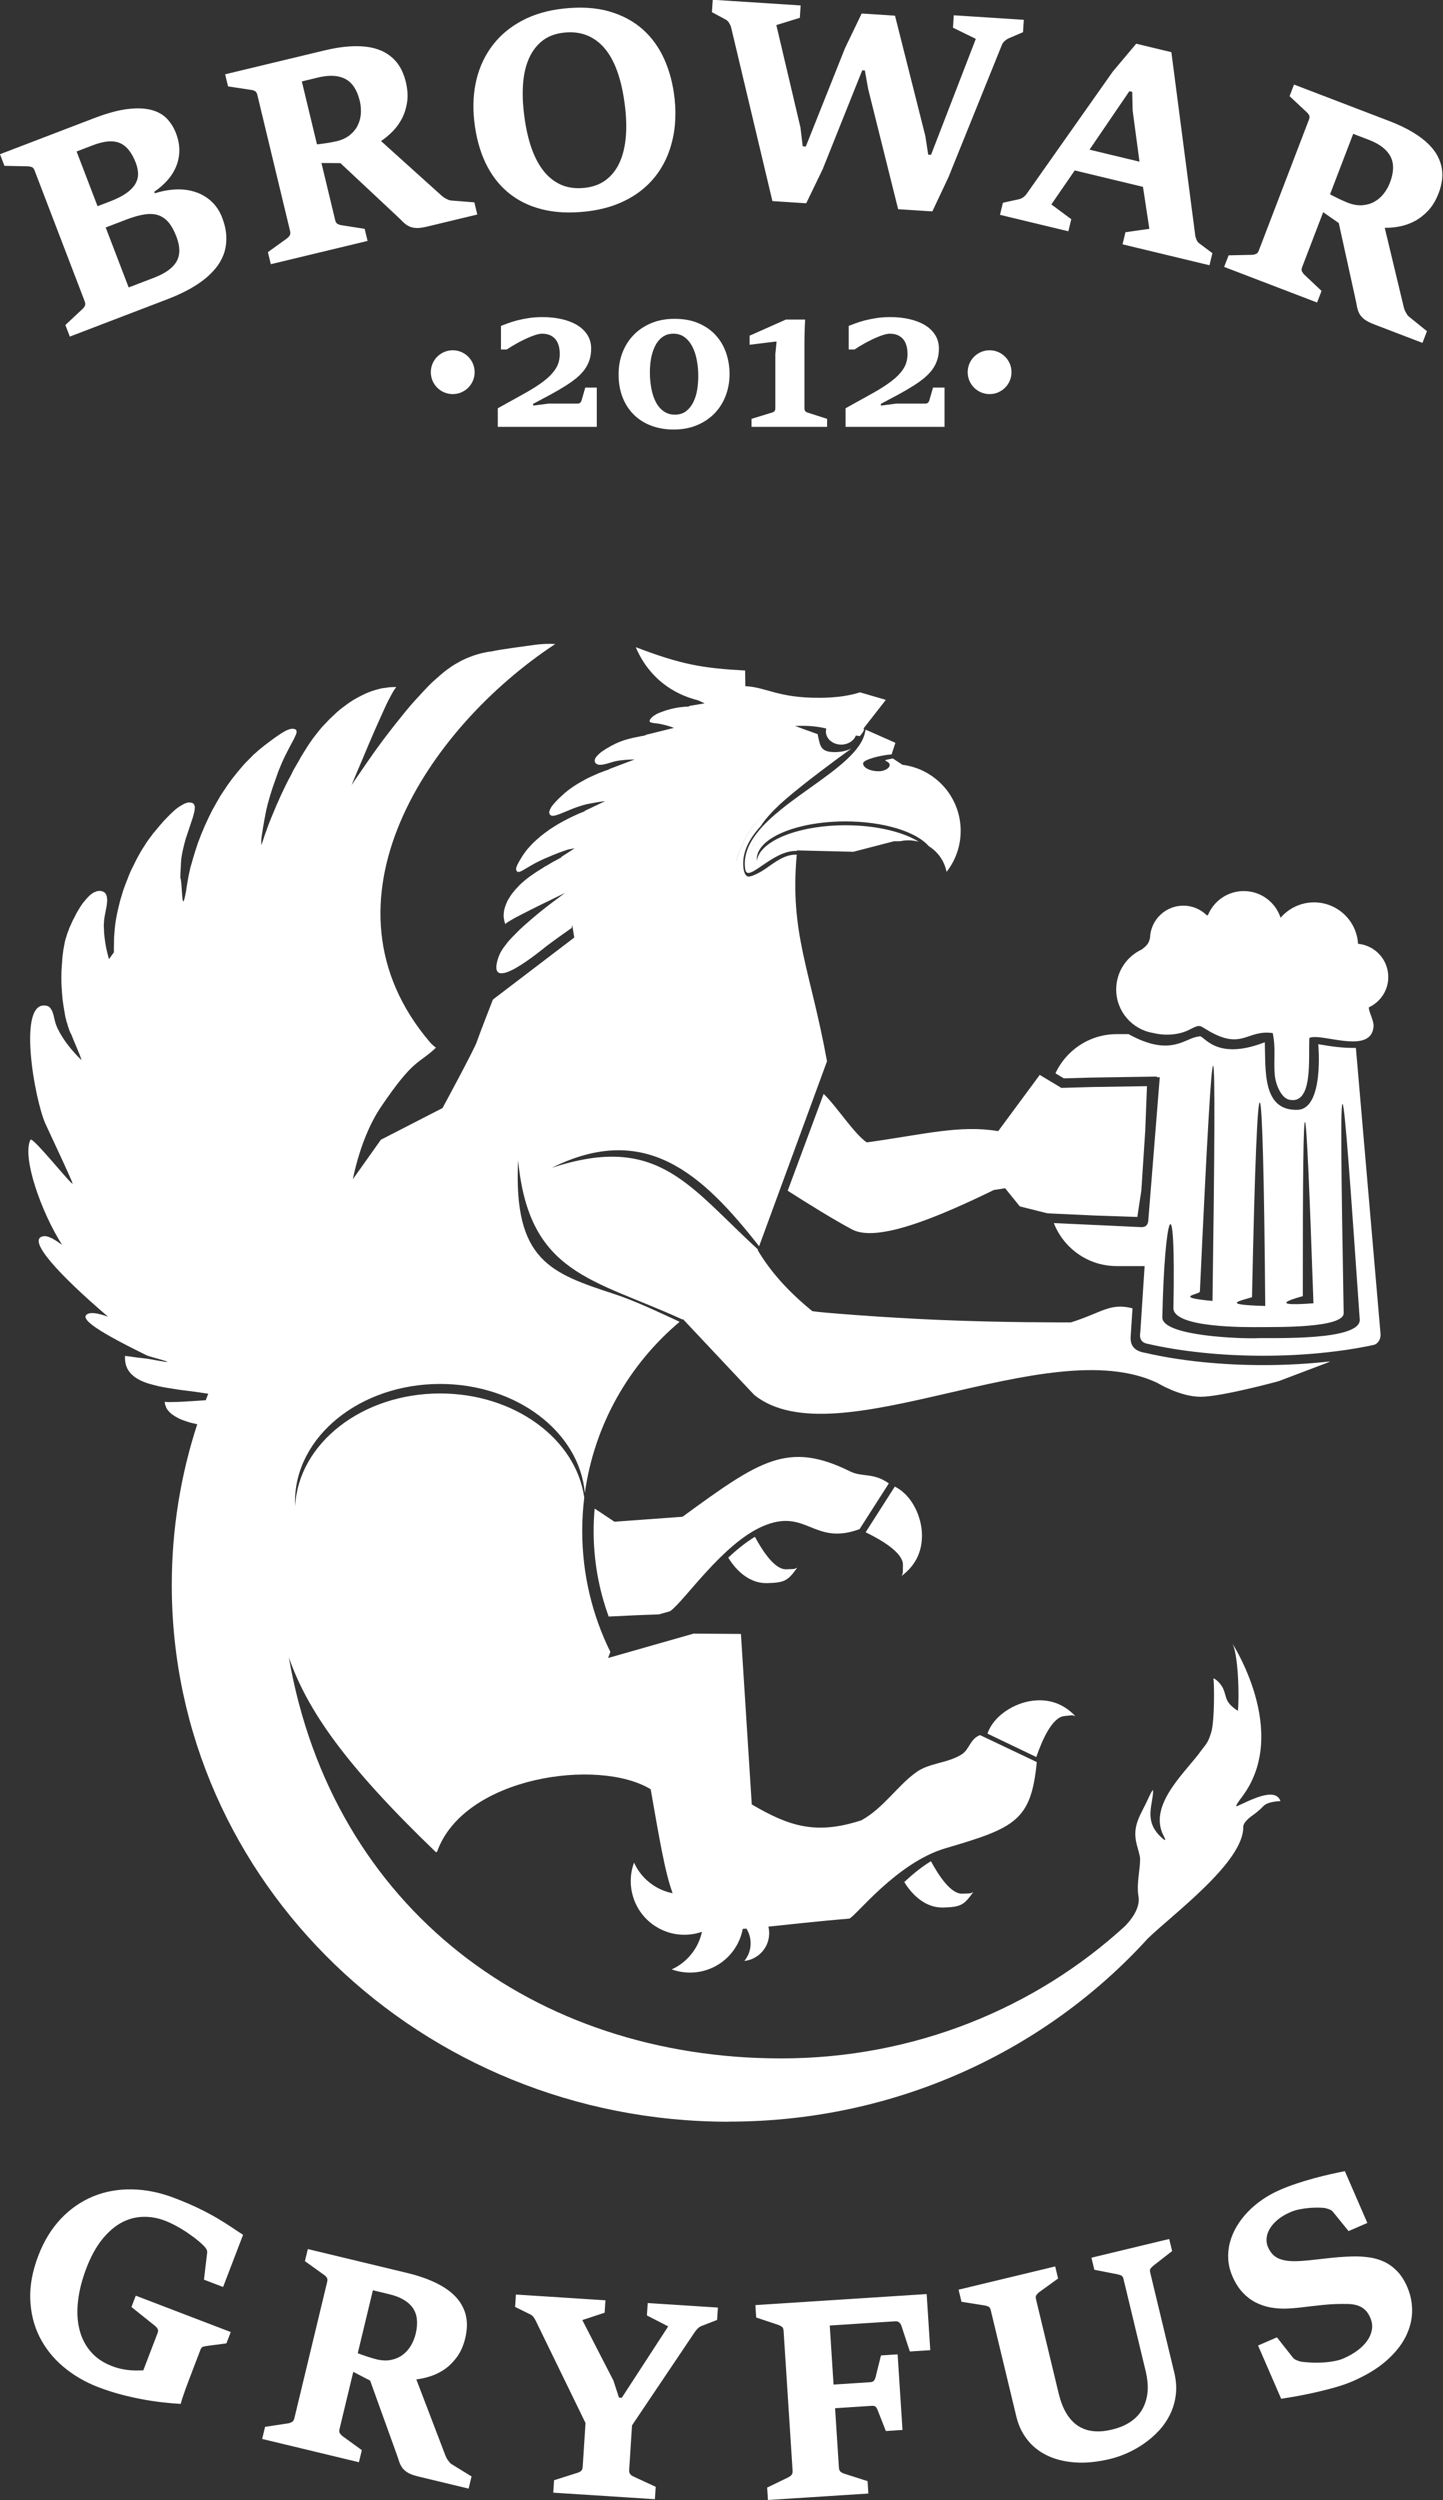 <?xml version="1.0" encoding="UTF-8" standalone="no"?>
<!-- Created with Inkscape (http://www.inkscape.org/) -->

<svg
   xmlns:dc="http://purl.org/dc/elements/1.1/"
   xmlns:cc="http://creativecommons.org/ns#"
   xmlns:rdf="http://www.w3.org/1999/02/22-rdf-syntax-ns#"
   xmlns:svg="http://www.w3.org/2000/svg"
   xmlns="http://www.w3.org/2000/svg"
   xmlns:sodipodi="http://sodipodi.sourceforge.net/DTD/sodipodi-0.dtd"
   xmlns:inkscape="http://www.inkscape.org/namespaces/inkscape"
   id="svg4190"
   version="1.1"
   inkscape:version="0.91 r13725"
   xml:space="preserve"
   width="284"
   height="492"
   viewBox="0 0 284 492"
   sodipodi:docname="logo.svg"><rect x="0" y="0" width="284" height="492" fill="#333333" stroke="none"/><defs
     id="defs4194" /><sodipodi:namedview
     pagecolor="#ffffff"
     bordercolor="#666666"
     borderopacity="1"
     objecttolerance="10"
     gridtolerance="10"
     guidetolerance="10"
     inkscape:pageopacity="0"
     inkscape:pageshadow="2"
     inkscape:window-width="1366"
     inkscape:window-height="724"
     id="namedview4192"
     showgrid="false"
     inkscape:zoom="0.38301588"
     inkscape:cx="1089.1009"
     inkscape:cy="115.46918"
     inkscape:window-x="0"
     inkscape:window-y="0"
     inkscape:window-maximized="1"
     inkscape:current-layer="g4198" /><g
     id="g4198"
     inkscape:groupmode="layer"
     inkscape:label="Gryfus Logo edit"
     transform="matrix(1.25,0,0,-1.25,0,492)"><path
       d="m 93.627,156.091 3.119,-2.073 10.719,0.783 c 12.133,8.854 16.582,11.993 26.393,7.135 1.896,-0.939 3.665,-0.145 6.085,-1.886 l -4.605,-7.201 c -7.31,-2.681 -8.351,3.445 -15.248,0.452 -6.347,-2.755 -12.28,-11.729 -14.577,-13.367 l -1.775,-0.506 c -2.955,-0.093 -5.574,-0.221 -7.898,-0.339 -1.572,4.299 -2.372,8.841 -2.372,13.451 0,1.186 0.053,2.371 0.16,3.552"
       style="fill:#ffffff;fill-opacity:1;fill-rule:evenodd;stroke:none"
       id="path4200"
       inkscape:connector-curvature="0" /><path
       d="m 114.66,148.366 c 1.401,-2.288 3.526,-4.072 6.096,-4.015 2.879,0.064 3.324,0.438 4.75,2.409 -0.557,-0.138 0.143,-0.189 -1.733,-0.231 -1.727,-0.038 -3.561,2.614 -4.913,5.113 -1.452,-0.88 -2.865,-2.029 -4.2,-3.277"
       style="fill:#ffffff;fill-opacity:1;fill-rule:evenodd;stroke:none"
       id="path4202"
       inkscape:connector-curvature="0" /><path
       d="m 140.883,159.547 c 2.707,-1.309 4.282,-4.803 4.282,-7.683 0,-2.88 -1.25,-4.899 -3.188,-6.368 0.126,0.56 0.192,-0.139 0.192,1.738 0,1.877 -3.179,3.811 -5.872,5.125 l 4.587,7.189 z"
       style="fill:#ffffff;fill-opacity:1;fill-rule:evenodd;stroke:none"
       id="path4204"
       inkscape:connector-curvature="0" /><path
       d="m 155.474,120.658 c 0.973,2.846 4.251,4.83 7.111,5.177 2.859,0.347 5.014,-0.649 6.706,-2.397 -0.571,0.057 0.115,0.207 -1.748,-0.019 -1.863,-0.227 -3.399,-3.616 -4.379,-6.448 l -7.689,3.686 z"
       style="fill:#ffffff;fill-opacity:1;fill-rule:evenodd;stroke:none"
       id="path4206"
       inkscape:connector-curvature="0" /><path
       d="m 142.376,97.293 c 1.4,-2.288 3.526,-4.071 6.096,-4.015 2.88,0.064 3.324,0.438 4.75,2.409 -0.557,-0.138 0.143,-0.189 -1.733,-0.231 -1.727,-0.038 -3.561,2.614 -4.913,5.113 -1.452,-0.88 -2.865,-2.029 -4.199,-3.277"
       style="fill:#ffffff;fill-opacity:1;fill-rule:evenodd;stroke:none"
       id="path4208"
       inkscape:connector-curvature="0" /><path
       d="m 114.737,59.553 c -48.43,0 -87.691,37.825 -87.691,84.485 0,8.826 1.405,17.335 4.011,25.333 l -0.388,0.087 -0.554,0.126 -0.506,0.141 -0.473,0.167 -0.473,0.166 -0.425,0.183 -0.392,0.208 -0.361,0.211 -0.342,0.226 -0.23,0.184 -0.214,0.197 -0.181,0.203 -0.165,0.213 -0.149,0.227 -0.085,0.234 -0.1,0.242 -0.051,0.239 -9e-4,0.021 -0.035,0.25 0.374,-0.03 0.374,-0.008 0.503,0.007 0.65,0.014 0.779,0.029 1.818,0.111 1.961,0.127 c 0.13,0.342 0.263,0.683 0.397,1.023 -1.329,0.207 -2.666,0.401 -3.304,0.469 l -0.83,0.102 -0.813,0.116 -0.749,0.122 -0.733,0.114 -0.717,0.128 -0.636,0.126 -0.603,0.151 -0.554,0.147 -0.504,0.141 -0.457,0.159 -0.425,0.161 -0.36,0.169 -0.344,0.182 -0.311,0.186 -0.28,0.189 -0.245,0.216 -0.247,0.214 -0.197,0.232 -0.182,0.222 -0.149,0.247 -0.134,0.239 -0.101,0.265 -0.1,0.264 -0.052,0.281 -0.053,0.281 -0.019,0.284 -0.004,0.297 -0.003,0.255 0.374,-0.051 0.13,-0.026 0.016,0.013 1.4,-0.194 1.579,-0.183 c 6.929,-1.293 0.499,0.238 -0.079,0.522 -6.87,3.382 -11.327,5.948 -9.03,6.621 l 0.244,0.035 0.251,0.004 0.256,-0.011 0.262,-0.042 0.287,-0.038 0.483,-0.122 0.487,-0.137 0.465,-0.156 0.202,-0.065 c -7.569,6.47 -13.133,12.383 -10.056,12.684 l 0.237,-0.012 0.231,-0.045 0.227,-0.061 0.22,-0.093 0.244,-0.094 0.385,-0.217 0.381,-0.232 0.355,-0.247 0.314,-0.213 0.225,-0.155 c -3.266,5.126 -6.334,13.782 -4.978,16.54 0.299,0.607 6.716,-7.478 6.632,-6.885 -0.059,0.417 -2.519,5.611 -4.254,9.367 -1.722,3.729 -4.629,20.025 0.335,18.572 l 0.173,-0.093 0.144,-0.121 0.129,-0.136 0.098,-0.163 0.116,-0.173 0.13,-0.338 0.116,-0.351 0.082,-0.356 0.077,-0.309 0.081,-0.333 0.1,-0.366 0.132,-0.361 0.15,-0.37 0.2,-0.374 0.202,-0.398 0.236,-0.393 0.252,-0.403 0.27,-0.411 0.286,-0.397 0.32,-0.416 0.337,-0.425 0.353,-0.411 0.37,-0.42 0.385,-0.406 0.404,-0.415 0.146,-0.145 0.021,-0.021 c -0.016,0.404 -1.149,2.858 -1.623,4.107 l -0.085,0.12 -0.022,0.068 -0.153,0.343 -0.111,0.341 -0.127,0.36 -0.098,0.375 -0.126,0.359 -0.082,0.358 -0.099,0.374 -0.071,0.39 -0.203,1.206 -0.168,1.17 -0.098,1.184 -0.075,1.116 -0.015,1.097 0.018,1.062 0.068,1.01 0.073,0.959 0.023,0.337 0.05,0.351 0.04,0.32 0.038,0.319 0.057,0.302 0.055,0.302 0.056,0.301 0.044,0.269 0.072,0.283 0.084,0.318 0.111,0.333 0.095,0.351 0.194,0.516 0.206,0.549 0.25,0.548 0.259,0.581 0.294,0.546 0.277,0.563 0.31,0.529 0.299,0.495 0.355,0.528 0.375,0.458 0.366,0.425 0.37,0.375 0.187,0.162 0.206,0.145 0.177,0.128 0.211,0.093 0.181,0.077 0.183,0.078 0.188,0.027 0.187,0.027 0.044,-0.002 0.044,-0.001 0.176,-0.007 0.122,-0.038 0.121,-0.038 0.121,-0.038 0.205,-0.125 0.165,-0.175 0.11,-0.206 0.083,-0.222 0.027,-0.254 0.043,-0.272 -0.034,-0.505 -0.061,-0.521 -0.106,-0.519 -0.084,-0.452 -0.094,-0.486 -0.089,-0.537 -0.045,-0.537 -0.029,-0.556 0.031,-0.575 0.022,-0.608 0.065,-0.61 0.082,-0.628 0.098,-0.645 0.126,-0.629 0.159,-0.663 0.175,-0.681 0.067,-0.217 c 0.256,0.368 0.516,0.733 0.781,1.098 l -0.017,0.405 0.018,0.927 0.013,0.978 0.056,0.707 0.057,0.706 0.083,0.722 0.112,0.739 0.14,0.753 0.156,0.737 0.195,0.786 0.184,0.752 0.239,0.785 0.238,0.784 0.283,0.782 0.3,0.766 0.3,0.765 0.327,0.781 0.389,0.761 0.359,0.746 0.305,0.58 0.332,0.594 0.322,0.562 0.366,0.56 0.338,0.544 0.382,0.543 0.398,0.526 0.372,0.509 0.028,0.016 0.183,0.213 0.636,0.77 0.692,0.801 0.382,0.407 0.37,0.375 0.372,0.374 0.359,0.341 0.416,0.373 0.419,0.322 0.398,0.255 0.387,0.222 0.194,0.112 0.198,0.06 0.155,0.062 0.17,0.044 0.189,0.027 0.149,-0.021 0.178,-0.007 0.148,-0.023 0.155,-0.073 0.099,-0.104 0.099,-0.105 0.044,-0.137 0.06,-0.154 0.005,-0.184 -0.022,-0.202 -0.007,-0.219 -0.122,-0.502 -0.144,-0.568 -0.213,-0.634 -0.221,-0.666 -0.223,-0.667 -0.233,-0.7 -0.244,-0.733 -0.201,-0.736 -0.194,-0.785 -0.168,-0.77 -0.134,-0.804 -0.062,-0.791 -0.035,-0.775 -0.046,-0.808 -0.016,-0.743 c 0.223,-0.09 0.245,-3.888 0.489,-3.667 0.113,0.103 0.257,0.765 0.41,1.587 l 0.141,0.931 0.235,1.375 0.295,1.356 0.384,1.352 0.399,1.335 0.444,1.334 0.505,1.314 0.539,1.279 0.571,1.244 0.615,1.243 0.665,1.19 0.681,1.173 0.759,1.136 0.355,0.527 0.37,0.51 0.372,0.509 0.415,0.508 0.388,0.491 0.403,0.474 0.405,0.475 0.392,0.441 0.438,0.439 0.437,0.44 0.41,0.424 0.443,0.389 0.442,0.389 0.459,0.371 0.46,0.371 0.448,0.338 0.054,0.031 0.272,0.21 0.298,0.225 0.503,0.37 0.521,0.352 0.492,0.336 0.497,0.286 0.221,0.126 0.238,0.11 0.227,0.076 0.227,0.076 0.188,0.027 0.204,0.009 0.193,-0.024 0.182,-0.058 0.077,-0.037 0.066,-0.07 0.038,-0.086 0.039,-0.086 -0.006,-0.219 -0.072,-0.284 -0.155,-0.332 -0.177,-0.398 -0.233,-0.431 -0.245,-0.463 -0.487,-0.928 -0.52,-1.026 -0.249,-0.548 -0.261,-0.581 -0.244,-0.598 -0.245,-0.598 -0.012,-0.033 -0.427,-1.216 -0.439,-1.249 -0.405,-1.284 -0.361,-1.285 -0.259,-1.05 c -0.002,-0.025 -0.007,-0.052 -0.012,-0.082 -0.084,-0.423 -0.482,-2.491 -0.686,-3.954 l -0.026,-0.277 -0.045,-0.403 0.011,-0.371 0.01,-0.372 0.267,0.8 0.267,0.8 0.283,0.783 0.294,0.816 0.31,0.798 0.338,0.814 0.328,0.78 0.339,0.815 0.343,0.763 0.355,0.797 0.372,0.779 0.372,0.779 0.387,0.762 0.405,0.744 0.36,0.747 0.421,0.727 0.421,0.727 0.393,0.711 0.438,0.71 0.426,0.676 0.011,0.033 0.456,0.692 0.47,0.674 0.514,0.673 0.505,0.639 0.52,0.623 0.58,0.603 0.553,0.587 0.588,0.552 0.585,0.551 0.593,0.502 0.624,0.467 0.626,0.466 0.63,0.416 0.663,0.38 0.652,0.348 0.67,0.33 0.518,0.217 0.536,0.2 0.526,0.165 0.541,0.149 0.559,0.132 0.536,0.065 0.563,0.081 0.524,0.031 0.044,-0.002 0.54,0.015 -0.282,-0.378 -0.238,-0.379 -0.283,-0.513 -0.355,-0.662 -0.399,-0.795 -0.842,-1.858 -0.971,-2.174 -0.988,-2.292 -0.642,-1.53 c -0.026,-0.069 -0.055,-0.141 -0.092,-0.222 l -0.01,-0.02 -0.226,-0.537 -0.926,-2.176 -0.793,-1.911 0.621,0.921 0.608,0.889 0.61,0.888 0.609,0.889 0.598,0.855 0.598,0.856 0.613,0.838 0.615,0.838 0.759,1.001 0.748,0.968 0.736,0.935 0.726,0.901 0.725,0.901 0.703,0.836 0.719,0.816 0.697,0.751 0.67,0.735 0.686,0.718 0.637,0.635 0.669,0.599 0.63,0.551 0.593,0.501 0.596,0.45 0.587,0.418 0.564,0.35 0.58,0.333 0.569,0.299 0.558,0.266 0.592,0.232 0.591,0.231 0.597,0.181 0.568,0.164 0.604,0.13 0.574,0.114 0.608,0.079 c 0.778,0.228 5.796,0.897 6.777,1.029 0.98,0.132 2.16,0.182 3.139,0.117 -20.077,-13.207 -38.489,-40.748 -19.688,-62.743 0.209,-0.248 0.722,-0.694 0.905,-0.804 -2.761,-2.654 -3.422,-1.573 -8.69,-9.375 -1.883,-2.789 -3.472,-6.837 -4.402,-11.35 l 4.421,6.227 9.707,4.989 c 0,0 5,9.25 5.375,10.375 0.375,1.125 2.556,6.705 2.556,6.705 l 12.807,9.762 -0.321,1.98 c -0.029,-0.156 -0.057,-0.312 -0.083,-0.468 l -0.074,-0.051 -1.284,-0.905 -1.27,-0.912 -1.233,-0.91 c -1.15,-0.903 -9.342,-7.707 -7.816,-2.29 l 0.084,0.277 0.109,0.302 0.13,0.311 0.145,0.304 0.187,0.322 0.208,0.331 0.244,0.332 0.271,0.356 0.298,0.38 0.328,0.368 0.376,0.399 0.391,0.393 0.397,0.407 0.438,0.426 0.454,0.419 0.496,0.435 0.496,0.437 0.517,0.444 0.538,0.453 0.559,0.461 0.47,0.377 0.472,0.377 0.486,0.37 0.486,0.371 0.507,0.379 0.506,0.379 0.507,0.379 0.527,0.388 -1.177,-0.567 -1.337,-0.658 -1.421,-0.691 -1.406,-0.699 -1.329,-0.679 -1.133,-0.586 -0.478,-0.269 -0.394,-0.235 -0.304,-0.186 -0.221,-0.151 -0.211,-0.172 -0.082,0.26 -0.009,0.021 -0.068,0.255 -0.04,0.277 -0.046,0.263 -0.005,0.281 0.011,0.273 0.024,0.269 0.046,0.276 0.061,0.269 0.113,0.353 0.128,0.347 0.148,0.354 0.179,0.343 0.214,0.345 0.214,0.345 0.244,0.333 0.279,0.336 0.28,0.335 0.309,0.323 0.316,0.338 0.339,0.31 0.354,0.304 0.375,0.312 0.383,0.292 0.398,0.286 0.021,0.008 0.391,0.27 0.413,0.279 0.421,0.259 0.428,0.273 0.427,0.273 0.451,0.246 0.442,0.267 0.458,0.261 0.472,0.254 0.472,0.255 0.257,0.131 -0.012,0.076 2.131,1.379 -1.04,-0.196 -0.694,-0.234 -0.821,-0.298 -0.813,-0.321 -0.783,-0.333 -0.762,-0.324 -0.021,-0.01 -0.369,-0.175 -0.37,-0.176 -0.355,-0.181 -0.333,-0.174 -0.617,-0.35 -0.554,-0.325 -0.276,-0.163 -0.256,-0.154 -0.243,-0.124 -0.202,-0.107 -0.182,-0.062 -0.15,-0.025 -0.065,0.01 -0.066,0.01 -0.059,0.025 -0.038,0.033 -0.07,0.081 -0.049,0.09 -0.028,0.099 -0.014,0.092 0.014,0.116 0.014,0.116 0.035,0.125 0.049,0.118 0.112,0.267 0.147,0.269 0.153,0.284 0.169,0.277 0.103,0.165 0.098,0.15 0.012,0.029 0.157,0.248 0.177,0.257 0.177,0.256 0.192,0.249 0.191,0.251 0.222,0.237 0.228,0.253 0.228,0.253 0.236,0.231 0.258,0.241 0.257,0.24 0.272,0.234 0.279,0.249 0.287,0.228 0.287,0.228 0.302,0.221 0.651,0.475 0.689,0.442 0.705,0.435 0.749,0.416 0.758,0.396 0.786,0.384 0.817,0.371 0.84,0.344 0.117,0.044 0.049,0.082 3.23,1.54 -0.297,-0.043 -0.535,-0.072 -0.54,-0.086 -0.546,-0.101 -0.527,-0.093 -0.532,-0.108 -0.529,-0.143 -0.501,-0.156 -0.506,-0.171 -0.47,-0.168 -0.462,-0.189 -0.441,-0.181 -0.42,-0.172 -0.42,-0.172 -0.399,-0.164 -0.366,-0.125 -0.323,-0.107 -0.149,-0.024 -0.134,-0.031 -0.129,-0.015 -0.116,0.014 -0.102,0.008 -0.089,0.037 -0.088,0.037 -0.077,0.067 -0.041,0.069 -0.034,0.084 -0.041,0.069 -0.013,0.093 9e-4,0.086 0.016,0.08 0.008,0.101 0.044,0.104 0.086,0.206 0.107,0.216 0.15,0.233 0.185,0.236 0.174,0.205 0.194,0.215 0.195,0.214 0.215,0.223 0.432,0.41 0.421,0.381 0.115,0.108 0.006,0.015 0.286,0.228 0.293,0.243 0.308,0.236 0.317,0.216 0.322,0.23 0.331,0.209 0.352,0.217 0.346,0.203 0.451,0.246 0.457,0.261 0.48,0.234 0.475,0.218 0.474,0.219 0.489,0.213 0.498,0.191 0.497,0.192 0.486,0.162 0.189,0.064 0.036,0.061 4.001,1.517 -0.215,-5e-4 -0.46,-0.016 -0.445,-0.023 -0.429,-0.029 -0.421,-0.05 -0.399,-0.041 -0.377,-0.068 -0.362,-0.074 -0.353,-0.095 -0.317,-0.094 -0.296,-0.084 -0.338,-0.102 -0.347,-0.081 -0.34,-0.066 -0.194,-0.006 -0.178,-0.013 -0.167,0.018 -0.161,0.033 -0.148,0.061 -0.12,0.086 -0.047,0.054 -0.048,0.054 -0.046,0.055 -0.034,0.083 -0.008,0.021 -0.009,0.021 -0.014,0.092 -0.013,0.092 0.022,0.095 0.022,0.095 0.029,0.11 0.058,0.097 0.065,0.113 0.079,0.106 0.195,0.214 0.229,0.217 0.251,0.225 0.303,0.222 0.289,0.191 0.311,0.202 0.339,0.188 0.325,0.194 0.355,0.182 0.334,0.174 0.341,0.152 0.321,0.144 0.225,0.08 0.211,0.086 0.204,0.071 0.182,0.062 0.177,0.049 0.198,0.056 0.197,0.056 0.198,0.057 0.212,0.05 0.212,0.051 0.234,0.059 0.227,0.044 0.645,0.13 0.682,0.132 0.241,0.038 0.169,0.113 4.407,1.091 -0.394,0.141 -0.551,0.179 -0.564,0.149 -0.555,0.128 -0.552,0.092 -0.05,0.004 -0.283,0.032 -0.377,0.054 -0.175,0.039 -0.154,0.047 -0.059,0.024 -0.059,0.025 -0.038,0.033 -0.017,0.042 0.006,0.014 -0.013,0.093 0.022,0.095 0.037,0.089 0.058,0.097 0.079,0.106 0.101,0.115 0.143,0.132 0.163,0.14 0.194,0.128 0.207,0.122 0.25,0.139 0.273,0.112 0.393,0.148 0.392,0.148 0.381,0.119 0.395,0.113 0.374,0.103 0.362,0.075 0.383,0.083 0.356,0.06 0.364,0.039 0.349,0.045 0.343,0.03 0.338,0.015 0.177,0.005 0.16,0.106 2.366,0.403 -1.037,0.478 c -3.936,0.977 -7.738,3.511 -9.806,8.365 7.231,-2.76 10.511,-3.308 17.219,-3.675 l 0.035,-2.466 c 3.373,-0.168 5.088,-1.861 11.714,-1.83 4.176,0.019 6.307,0.865 6.328,0.864 l 4.079,-1.19 -3.537,-4.53 0.117,-0.052 c -0.023,-0.068 -0.043,-0.139 -0.061,-0.214 l -0.055,-0.144 c -0.041,-0.105 -0.19,-0.323 -0.338,-0.503 -0.123,-0.15 -0.235,-0.272 -0.26,-0.268 -0.201,0.033 -0.396,0.067 -0.585,0.101 -0.311,-0.832 -1.224,-1.434 -2.303,-1.434 -1.335,0 -2.417,0.922 -2.417,2.06 0,0.164 0.023,0.324 0.065,0.477 -1.23,0.28 -2.513,0.465 -4.423,0.419 l -0.498,-0.012 0.478,-0.181 c 0.61,-0.231 1.218,-0.446 1.733,-0.629 0.779,-0.275 1.339,-0.474 1.341,-0.484 0.034,-0.149 0.07,-0.321 0.104,-0.485 0.315,-1.5 0.492,-2.346 2.602,-2.346 0.981,0 1.886,0.204 2.632,0.574 -2.428,-1.744 -7.252,-5.3 -10.362,-7.979 -0.686,-0.592 -1.268,-1.137 -1.754,-1.626 l -0.014,-0.01 -0.005,-0.004 -0.006,-0.004 -0.068,-0.047 -0.005,-0.003 -0.005,-0.003 -0.068,-0.049 -0.005,-0.003 -0.072,-0.054 -0.004,-0.003 -0.001,-9e-4 -0.071,-0.054 -0.003,-0.003 -0.006,-0.005 -0.065,-0.052 -0.003,-0.003 -0.071,-0.059 -0.003,-0.002 -0.001,-10e-4 -0.069,-0.059 -0.002,-0.002 -3e-4,-6e-4 -0.069,-0.062 -0.002,-0.002 -0.069,-0.064 -0.001,-10e-4 -0.061,-0.059 -0.008,-0.008 -9e-4,-10e-4 -0.009,-0.009 -0.059,-0.059 -8e-4,-6e-4 -0.059,-0.061 -0.009,-0.01 -8e-4,-2e-4 -0.013,-0.014 -0.055,-0.059 c -2.281,-1.116 -3.339,-2.445 -5.141,-7.251 l 0.018,0.005 0.018,0.005 0.016,0.004 0.002,3e-4 0.018,0.005 0.018,0.005 0.014,0.004 0.004,10e-4 0.018,0.005 0.018,0.005 0.012,0.003 0.006,0.002 0.018,0.005 0.018,0.005 0.01,0.003 0.008,0.003 0.018,0.005 0.018,0.005 0.008,0.003 0.01,0.003 0.018,0.005 0.019,0.006 0.007,0.002 0.011,0.004 0.018,0.006 0.018,0.006 0.005,10e-4 0.014,0.005 0.018,0.006 0.019,0.006 0.003,8e-4 0.016,0.005 0.018,0.006 0.019,0.006 0.018,0.006 0.019,0.006 0.018,0.006 0.001,3e-4 0.019,0.006 0.019,0.006 0.015,0.005 0.003,9e-4 0.019,0.007 0.033,0.011 0.005,0.001 0.038,0.013 0.012,0.004 0.007,0.002 0.019,0.007 0.019,0.007 0.01,0.003 0.01,0.003 0.019,0.007 0.019,0.007 0.007,0.002 0.012,0.004 0.019,0.007 0.019,0.007 0.006,0.002 0.014,0.005 0.002,5e-4 0.037,0.013 0.003,10e-4 0.016,0.006 0.019,0.007 0.019,0.007 0.002,6e-4 0.018,0.007 0.019,0.007 0.018,0.007 8e-4,0 0.019,0.007 0.036,0.014 0.003,8e-4 0.019,0.007 0.02,0.007 0.015,0.006 0.005,0.002 0.019,0.007 0.02,0.007 0.013,0.005 0.007,0.003 c 0.092,0.035 0.185,0.071 0.277,0.108 l 3e-4,3e-4 0.033,0.013 0.024,0.01 0.008,0.003 0.033,0.013 0.016,0.006 0.017,0.007 0.033,0.013 0.007,0.003 0.026,0.011 0.031,0.013 0.002,8e-4 0.033,0.014 0.022,0.009 0.011,0.005 0.033,0.014 0.013,0.005 0.02,0.008 0.033,0.014 0.004,0.001 0.029,0.012 0.028,0.012 0.005,0.002 0.033,0.014 0.019,0.008 0.015,0.006 0.033,0.014 0.01,0.004 0.056,0.024 0.001,5e-4 0.032,0.013 0.025,0.011 0.008,0.003 0.033,0.014 0.016,0.007 0.017,0.007 0.041,0.017 0.025,0.011 0.031,0.013 0.002,5e-4 0.033,0.014 0.022,0.009 0.01,0.005 0.033,0.014 0.013,0.006 0.019,0.008 0.033,0.014 0.005,0.002 0.028,0.012 0.028,0.012 0.005,0.002 0.033,0.014 0.019,0.008 0.013,0.006 0.033,0.014 0.01,0.005 0.022,0.009 0.032,0.014 0.002,9e-4 0.031,0.013 0.025,0.011 0.007,0.003 0.032,0.014 0.017,0.007 0.015,0.007 0.032,0.014 0.007,0.003 0.024,0.011 0.031,0.014 0.001,3e-4 0.032,0.014 0.022,0.01 0.01,0.004 0.032,0.014 0.014,0.006 0.018,0.008 0.031,0.014 0.005,0.002 0.027,0.012 0.028,0.012 0.003,10e-4 0.031,0.013 0.019,0.008 0.012,0.005 0.031,0.014 0.011,0.005 0.02,0.009 0.031,0.013 0.002,10e-4 0.028,0.012 0.025,0.011 0.006,0.003 0.03,0.013 0.017,0.007 0.014,0.006 0.03,0.013 0.008,0.003 0.022,0.01 0.03,0.013 c -0.157,-0.356 -0.241,-0.723 -0.241,-1.099 0,-0.103 0.007,-0.205 0.019,-0.306 0.068,0.566 0.323,1.109 0.739,1.622 1.678,0.684 3.947,0.992 5.556,0.037 l 8.885,-0.22 6.427,1.667 0.953,0 c 0.415,0.089 0.847,0.136 1.289,0.136 0.572,0 1.125,-0.079 1.65,-0.225 -2.511,1.569 -6.75,2.6 -11.556,2.6 -3.351,0 -6.426,-0.501 -8.832,-1.337 -1.987,-0.69 -3.518,-1.608 -4.371,-2.659 1.678,0.684 3.947,0.992 5.556,0.037 l -0.008,-0.091 c -1.974,0.095 -3.926,-1.243 -5.455,-2.291 -0.873,-0.598 -1.604,-1.1 -2.088,-1.163 -0.321,-0.041 -0.533,0.147 -0.605,0.704 -0.076,0.583 -0.063,1.154 0.027,1.713 l 3e-4,3e-4 0.033,0.013 0.024,0.01 0.008,0.003 0.033,0.013 0.016,0.006 0.017,0.007 0.033,0.013 0.007,0.003 0.026,0.011 0.031,0.013 0.002,8e-4 0.033,0.014 0.022,0.009 0.011,0.005 0.033,0.014 0.013,0.005 0.02,0.008 0.033,0.014 0.004,10e-4 0.029,0.012 0.028,0.012 0.005,0.002 0.033,0.014 0.019,0.008 0.015,0.006 0.033,0.014 0.01,0.004 0.056,0.024 0.001,5e-4 0.032,0.013 0.025,0.011 0.008,0.003 0.033,0.014 0.016,0.007 0.017,0.007 0.041,0.017 0.025,0.011 0.031,0.013 0.002,5e-4 0.033,0.014 0.022,0.009 0.01,0.005 0.033,0.014 0.013,0.006 0.019,0.008 0.033,0.014 0.005,0.002 0.028,0.012 0.028,0.012 0.005,0.002 0.033,0.014 0.019,0.008 0.013,0.006 0.033,0.014 0.01,0.005 0.022,0.009 0.032,0.014 0.002,9e-4 0.031,0.013 0.025,0.011 0.007,0.003 0.032,0.014 0.017,0.007 0.015,0.007 0.032,0.014 0.007,0.003 0.024,0.011 0.031,0.014 0.001,3e-4 0.032,0.014 0.022,0.01 0.01,0.004 0.032,0.014 0.014,0.006 0.018,0.008 0.031,0.014 0.005,0.002 0.027,0.012 0.028,0.012 0.003,10e-4 0.031,0.013 0.019,0.008 0.012,0.005 0.031,0.014 0.011,0.005 0.02,0.009 0.031,0.013 0.002,10e-4 0.028,0.012 0.025,0.011 0.006,0.003 0.03,0.013 0.017,0.007 0.014,0.006 0.03,0.013 0.008,0.003 0.022,0.01 0.03,0.013 c 0.336,0.76 1.012,1.469 1.962,2.096 -0.916,-0.396 -1.99,-0.881 -2.876,-1.115 l 0.016,0.042 0.016,0.042 0.013,0.033 0.003,0.009 0.016,0.042 0.016,0.041 0.009,0.025 0.007,0.017 0.016,0.041 0.015,0.041 0.006,0.016 0.009,0.025 0.016,0.041 0.016,0.04 0.003,0.007 0.012,0.033 0.015,0.04 0.015,0.039 3e-4,9e-4 0.015,0.039 0.015,0.039 0.012,0.03 0.003,0.009 0.015,0.039 0.015,0.039 0.009,0.022 0.006,0.016 0.015,0.038 0.015,0.038 0.005,0.014 0.01,0.024 0.015,0.038 0.015,0.037 0.003,0.006 0.012,0.031 0.016,0.037 0.014,0.035 3e-4,0.002 0.015,0.037 0.015,0.037 0.011,0.028 0.003,0.009 0.015,0.036 0.014,0.036 0.008,0.02 0.007,0.016 0.015,0.036 0.015,0.035 0.005,0.012 0.009,0.023 0.015,0.035 0.015,0.035 0.002,0.005 0.013,0.03 0.014,0.035 0.013,0.032 10e-4,0.002 0.014,0.034 0.014,0.034 0.011,0.025 0.004,0.009 0.014,0.034 0.015,0.033 0.007,0.018 0.007,0.016 0.014,0.033 0.015,0.033 0.004,0.011 0.01,0.022 0.014,0.033 0.014,0.032 0.002,0.004 0.013,0.028 0.014,0.032 0.013,0.029 0.001,0.003 0.014,0.032 0.014,0.032 0.01,0.022 0.004,0.009 0.014,0.032 0.014,0.031 0.007,0.016 0.007,0.015 0.014,0.031 0.014,0.03 c -1.093,-1.325 -1.855,-2.711 -2.089,-4.176 -0.093,-0.037 -0.185,-0.073 -0.277,-0.108 0.247,1.832 1.292,3.532 2.774,5.141 0.105,0.2 0.726,1.135 2.128,2.543 l -0.014,-0.01 -0.005,-0.004 -0.006,-0.004 -0.068,-0.047 -0.005,-0.003 -0.005,-0.003 -0.068,-0.049 -0.005,-0.003 -0.072,-0.054 -0.004,-0.003 -0.001,-9e-4 -0.071,-0.054 -0.003,-0.003 -0.006,-0.005 -0.065,-0.052 -0.003,-0.003 -0.071,-0.059 -0.003,-0.002 -0.001,-0.001 -0.069,-0.059 -0.002,-0.002 -3e-4,-6e-4 -0.069,-0.062 -0.002,-0.002 -0.069,-0.064 -0.001,-10e-4 -0.061,-0.059 -0.008,-0.008 -9e-4,-10e-4 -0.009,-0.009 -0.059,-0.059 -8e-4,-6e-4 -0.059,-0.061 -0.009,-0.01 -8e-4,-2e-4 -0.013,-0.014 -0.055,-0.059 c -2.281,-1.116 -3.339,-2.445 -5.141,-7.251 l 0.018,0.005 0.018,0.005 0.016,0.004 0.002,3e-4 0.018,0.005 0.018,0.005 0.014,0.004 0.004,10e-4 0.018,0.005 0.018,0.005 0.012,0.003 0.006,0.002 0.018,0.005 0.018,0.005 0.01,0.003 0.008,0.003 0.018,0.005 0.018,0.005 0.008,0.003 0.01,0.003 0.018,0.005 0.019,0.006 0.007,0.002 0.011,0.004 0.018,0.006 0.018,0.006 0.005,10e-4 0.014,0.005 0.018,0.006 0.019,0.006 0.003,8e-4 0.016,0.005 0.018,0.006 0.019,0.006 0.018,0.006 0.019,0.006 0.018,0.006 0.001,3e-4 0.019,0.006 0.019,0.006 0.015,0.005 0.003,9e-4 0.019,0.007 0.033,0.011 0.005,10e-4 0.038,0.013 0.012,0.004 0.007,0.002 0.019,0.007 0.019,0.007 0.01,0.003 0.01,0.003 0.019,0.007 0.019,0.007 0.007,0.002 0.012,0.004 0.019,0.007 0.019,0.007 0.006,0.002 0.014,0.005 0.002,5e-4 0.037,0.013 0.003,10e-4 0.016,0.006 0.019,0.007 0.019,0.007 0.002,6e-4 0.018,0.007 0.019,0.007 0.018,0.007 8e-4,0 0.019,0.007 0.036,0.014 0.003,8e-4 0.019,0.007 0.02,0.007 0.015,0.006 0.005,0.002 0.019,0.007 0.02,0.007 0.013,0.005 0.007,0.003 c -0.072,-0.535 -0.076,-1.08 -0.003,-1.638 0.096,-0.741 0.41,-1.314 0.893,-1.252 0.545,0.071 1.626,0.588 2.526,1.205 1.491,1.022 3.069,2.328 4.96,2.246 -1.116,-12.405 2.114,-17.988 4.765,-32.525 l -10.691,-29.131 c -8.91,11.378 -17.891,19.678 -32.646,12.355 l 0.013,0.004 0.012,0.004 0.012,0.004 0.013,0.004 0.012,0.004 0.013,0.004 0,0 0.012,0.004 0.013,0.004 0.012,0.004 0.012,0.004 0.013,0.004 0.012,0.004 0.012,0.004 0.012,0.004 0.012,0.004 0.012,0.004 0,0 0.012,0.004 0.012,0.004 0.012,0.004 0.012,0.004 3e-4,0 0.012,0.004 0.012,0.004 0.012,0.004 3e-4,0 0.012,0.004 0.012,0.004 0,0 0.013,0.004 0.012,0.004 0,0 0.012,0.004 0.012,0.004 0.012,0.004 0.012,0.004 0.012,0.004 0.013,0.004 0.012,0.004 0.012,0.004 0.012,0.004 0.012,0.004 0.012,0.004 0,0 0.012,0.004 0.012,0.004 0.012,0.004 0.012,0.004 0.012,0.004 0,0 0.012,0.004 0,0 0.012,0.004 0.012,0.004 0.012,0.004 0.012,0.004 0.012,0.004 0,0 0.012,0.004 0.012,0.004 0.012,0.004 0,0 0.012,0.004 0.011,0.004 0.013,0.004 0,0 0.012,0.004 0.012,0.004 3e-4,0 0.012,0.004 0.012,0.004 0.012,0.004 0.012,0.004 0.012,0.004 0.012,0.004 0.012,0.004 c 0.253,0.079 0.502,0.154 0.75,0.225 l 0.01,0.003 c 0.086,0.025 0.17,0.048 0.256,0.072 0.161,0.046 0.323,0.092 0.482,0.135 0.061,0.016 0.12,0.031 0.182,0.047 0.183,0.049 0.366,0.097 0.546,0.142 0.057,0.014 0.113,0.027 0.17,0.041 0.179,0.044 0.357,0.087 0.533,0.127 0.107,0.024 0.212,0.046 0.318,0.069 0.124,0.027 0.25,0.055 0.373,0.081 0.106,0.022 0.211,0.041 0.316,0.061 0.122,0.024 0.244,0.049 0.365,0.071 0.097,0.018 0.192,0.033 0.289,0.05 0.125,0.021 0.251,0.044 0.375,0.064 0.099,0.016 0.196,0.029 0.295,0.044 0.118,0.018 0.238,0.036 0.355,0.052 0.093,0.013 0.185,0.023 0.278,0.034 0.12,0.015 0.241,0.031 0.359,0.044 0.095,0.011 0.188,0.018 0.281,0.027 0.114,0.011 0.227,0.023 0.339,0.033 0.102,0.008 0.201,0.015 0.301,0.021 0.103,0.007 0.206,0.016 0.308,0.021 0.098,0.005 0.193,0.009 0.29,0.013 0.103,0.005 0.207,0.01 0.31,0.013 0.094,0.003 0.186,0.003 0.279,0.005 0.102,0.002 0.204,0.004 0.305,0.005 0.095,3e-4 0.188,-0.002 0.282,-0.003 0.097,-0.001 0.196,-0.001 0.293,-0.004 0.086,-0.002 0.17,-0.007 0.255,-0.01 0.104,-0.004 0.209,-0.007 0.311,-0.013 0.083,-0.005 0.165,-0.011 0.248,-0.017 0.101,-0.007 0.202,-0.013 0.3,-0.022 0.083,-0.007 0.165,-0.016 0.247,-0.024 0.1,-0.01 0.2,-0.019 0.299,-0.03 0.077,-0.009 0.153,-0.02 0.23,-0.03 0.1,-0.013 0.2,-0.025 0.299,-0.04 0.085,-0.012 0.168,-0.027 0.252,-0.04 0.089,-0.015 0.179,-0.028 0.267,-0.044 0.083,-0.015 0.164,-0.032 0.246,-0.047 0.091,-0.018 0.181,-0.034 0.271,-0.053 0.08,-0.017 0.159,-0.035 0.239,-0.053 0.087,-0.019 0.174,-0.038 0.26,-0.059 0.09,-0.022 0.177,-0.045 0.266,-0.068 0.075,-0.02 0.152,-0.038 0.227,-0.059 0.088,-0.024 0.175,-0.05 0.262,-0.075 0.076,-0.022 0.153,-0.044 0.228,-0.067 0.083,-0.026 0.165,-0.052 0.246,-0.079 0.079,-0.025 0.157,-0.05 0.235,-0.077 0.079,-0.027 0.156,-0.055 0.234,-0.082 0.079,-0.029 0.161,-0.056 0.24,-0.086 0.079,-0.029 0.157,-0.061 0.236,-0.091 0.075,-0.029 0.151,-0.058 0.226,-0.088 0.084,-0.034 0.167,-0.069 0.25,-0.105 0.07,-0.029 0.139,-0.058 0.208,-0.088 0.084,-0.037 0.166,-0.074 0.249,-0.112 0.069,-0.031 0.138,-0.062 0.205,-0.094 0.083,-0.039 0.164,-0.079 0.247,-0.12 0.067,-0.033 0.134,-0.065 0.201,-0.098 0.084,-0.042 0.166,-0.086 0.249,-0.129 0.064,-0.033 0.128,-0.066 0.192,-0.1 0.082,-0.044 0.164,-0.089 0.245,-0.134 0.065,-0.036 0.13,-0.071 0.195,-0.108 0.084,-0.047 0.167,-0.096 0.251,-0.145 0.059,-0.035 0.118,-0.069 0.177,-0.104 0.088,-0.052 0.175,-0.106 0.262,-0.16 0.056,-0.035 0.113,-0.069 0.169,-0.104 0.086,-0.054 0.172,-0.11 0.258,-0.166 0.055,-0.036 0.112,-0.072 0.167,-0.109 0.086,-0.056 0.172,-0.114 0.257,-0.172 0.055,-0.037 0.111,-0.074 0.165,-0.112 0.091,-0.062 0.182,-0.126 0.272,-0.19 l 0.144,-0.101 c 0.091,-0.065 0.182,-0.132 0.272,-0.198 l 0.148,-0.109 c 0.091,-0.067 0.181,-0.136 0.272,-0.204 l 0.142,-0.108 c 0.092,-0.07 0.183,-0.142 0.275,-0.214 l 0.139,-0.108 c 0.098,-0.078 0.196,-0.156 0.294,-0.235 l 0.114,-0.091 c 0.1,-0.082 0.201,-0.165 0.301,-0.249 l 0.111,-0.092 c 0.101,-0.085 0.202,-0.17 0.303,-0.257 l 0.109,-0.093 c 0.105,-0.09 0.211,-0.181 0.316,-0.273 l 0.089,-0.077 c 0.112,-0.098 0.223,-0.197 0.336,-0.296 l 0.072,-0.064 c 0.125,-0.112 0.25,-0.224 0.375,-0.337 l 0.022,-0.021 c 2.542,-2.305 5.158,-5.024 8.27,-7.868 l -0.04,-0.109 c 1.891,-3.196 4.591,-6.337 8.596,-9.603 1.233,-0.225 11.375,-1.021 19.867,-1.376 10.133,-0.424 18.899,-0.395 20.855,-0.395 4.911,1.548 6.141,3.126 9.694,2.216 l -0.289,-4.431 c -0.119,-1.612 0.813,-2.335 2.257,-2.571 2.92,-0.675 5.903,-1.136 8.882,-1.444 3.23,-0.335 6.484,-0.493 9.732,-0.493 3.078,0 6.161,0.144 9.225,0.444 0.421,0.041 0.843,0.085 1.264,0.132 l -0.179,-0.117 -7.899,-2.996 c 0,0 -8.989,-2.451 -12.257,-2.451 -3.269,0 -6.81,2.179 -6.81,2.179 -17.351,8.257 -50.573,-12.158 -63.466,-1.907 l -11.246,11.96 -0.084,-0.068 -0.082,0.046 c -13.995,6.4 -24.087,7.055 -25.785,25.044 -0.772,-15.846 5.153,-17.794 15.18,-21.091 3.102,-1.02 6.45,-2.599 10.254,-4.357 -7.94,-6.683 -13.43,-16.183 -14.928,-26.961 -0.85,9.601 -10.727,17.176 -22.786,17.176 -12.618,0 -22.847,-8.293 -22.847,-18.522 0,-0.251 0.008,-0.501 0.02,-0.749 0.485,9.882 10.518,17.773 22.827,17.773 11.726,0 21.387,-7.162 22.694,-16.385 -0.211,-1.727 -0.32,-3.486 -0.32,-5.27 0,-6.832 1.594,-13.291 4.427,-19.028 l -0.354,-0.965 13.464,3.838 7.451,-0.052 1.706,-26.839 c 5.948,-3.498 10.164,-4.806 17.25,-2.504 3.502,1.914 5.715,5.509 8.721,7.623 2.022,1.422 4.814,1.353 7.055,2.74 1.284,0.794 1.279,2.413 2.914,3.055 l 8.935,-4.244 c -0.882,-9.21 -3.387,-10.355 -14.33,-13.558 -7.724,-2.261 -14.188,-10.738 -15.183,-11.087 -5.179,-0.431 -9.352,-0.923 -12.742,-1.267 0.122,-0.506 0.157,-1.042 0.087,-1.589 -0.261,-2.053 -1.899,-3.595 -3.87,-3.814 0.501,0.615 0.843,1.374 0.951,2.22 0.133,1.042 -0.112,2.045 -0.626,2.872 -0.197,-0.014 -0.391,-0.028 -0.581,-0.039 -0.202,-1.081 -0.621,-2.141 -1.268,-3.115 -2.201,-3.312 -6.335,-4.567 -9.913,-3.266 1.389,0.631 2.623,1.646 3.53,3.01 0.606,0.912 1.011,1.898 1.227,2.907 -2.416,-0.835 -5.181,-0.568 -7.468,0.965 -3.303,2.214 -4.541,6.354 -3.224,9.927 0.626,-1.391 1.635,-2.63 2.996,-3.542 0.962,-0.645 2.008,-1.066 3.078,-1.275 -1.221,3.367 -2.08,8.549 -3.453,16.366 -8.182,5 -29.424,2.032 -33.633,-9.836 l -0.17,-0.079 c -14.487,13.93 -20.264,22.433 -23.168,30.673 6.891,-39.654 38.789,-63.132 77.513,-63.132 21.006,0 40.087,7.94 54.187,20.873 2.493,2.611 2.127,4.305 2.059,4.755 -0.304,1.992 0.272,3.963 0.272,5.788 0,0.477 -0.409,1.77 -0.545,2.315 -0.756,3.026 0.683,4.619 1.839,7.218 0,0 0.749,1.635 0.749,1.226 0,-2.241 -1.498,-4.685 1.185,-7.267 0.521,-0.501 1.028,-0.893 0.518,0.048 -2.496,4.607 2.758,9.494 5.447,12.938 1.213,1.688 1.407,1.57 1.975,3.337 0.613,1.907 0.493,8.274 0.375,8.512 -0.162,0.323 1.071,-0.386 1.606,-1.694 0.507,-1.239 0.172,-1.971 2.241,-3.328 0.247,1.918 0.094,9.229 -0.954,10.743 -0.004,0.005 9.232,-14.026 1.668,-24.208 -1.489,-1.943 -0.849,-1.54 -0.749,-1.498 1.617,0.679 5.943,3.139 6.742,0.749 0,0 -1.975,0 -2.724,-0.817 -0.749,-0.817 -1.77,-1.498 -1.77,-1.498 0,0 -1.375,-0.941 -1.362,-1.736 0.096,-5.533 -11.101,-13.758 -15.011,-17.561 l -0.018,-0.016 c -16.072,-17.671 -39.665,-28.831 -65.968,-28.831 z m 9.725,207.817 0.167,0.067 c -0.547,-0.41 -1.083,-0.824 -1.603,-1.243 l -0.285,-0.115 0,0 0.285,0.115 c -1.373,-1.108 -2.623,-2.25 -3.605,-3.442 0.136,0.298 0.269,0.572 0.401,0.825 l 3e-4,2e-4 c -0.132,-0.253 -0.265,-0.527 -0.401,-0.825 l 0,-3e-4 -0.014,-0.03 -0.014,-0.031 -0.007,-0.015 -0.007,-0.016 -0.014,-0.031 -0.014,-0.032 -0.004,-0.009 -0.01,-0.022 -0.014,-0.032 -0.014,-0.032 -0.001,-0.003 -0.013,-0.029 -0.014,-0.032 -0.013,-0.028 -0.002,-0.004 -0.014,-0.032 -0.014,-0.033 -0.01,-0.022 -0.004,-0.011 -0.015,-0.033 -0.014,-0.033 -0.007,-0.016 -0.007,-0.018 -0.015,-0.033 -0.014,-0.034 -0.004,-0.009 -0.011,-0.025 -0.014,-0.034 -0.014,-0.034 -0.001,-0.002 -0.013,-0.032 -0.014,-0.035 -0.013,-0.03 -0.002,-0.005 -0.015,-0.035 -0.015,-0.035 -0.009,-0.023 -0.005,-0.012 -0.015,-0.035 -0.015,-0.036 -0.007,-0.016 -0.008,-0.02 -0.014,-0.036 -0.015,-0.036 -0.003,-0.009 -0.011,-0.028 -0.015,-0.037 -0.015,-0.037 -3e-4,-0.002 -0.014,-0.035 -0.016,-0.037 -0.012,-0.031 -0.003,-0.006 -0.015,-0.037 -0.015,-0.038 -0.01,-0.024 -0.005,-0.014 -0.015,-0.038 -0.015,-0.038 -0.006,-0.016 -0.009,-0.022 -0.015,-0.039 -0.015,-0.039 -0.003,-0.009 -0.012,-0.03 -0.015,-0.039 -0.015,-0.039 -3e-4,-9e-4 -0.015,-0.039 -0.015,-0.04 -0.012,-0.033 -0.003,-0.007 -0.016,-0.04 -0.016,-0.041 -0.009,-0.025 -0.006,-0.016 -0.015,-0.041 -0.016,-0.041 -0.007,-0.017 -0.009,-0.025 -0.016,-0.041 -0.016,-0.042 -0.003,-0.009 -0.013,-0.033 -0.016,-0.042 -0.016,-0.042 c 0.885,0.234 1.959,0.719 2.876,1.115 2.481,1.642 6.821,2.729 11.758,2.729 6.033,0 11.172,-1.625 13.122,-3.899 1.431,-0.884 2.47,-2.339 2.801,-4.048 1.393,1.78 2.223,4.021 2.223,6.457 0,5.346 -4,9.757 -9.17,10.405 l 0,3e-4 -1.523,1.003 c -0.612,-0.18 -1.549,-0.195 -0.982,-0.46 1.165,-0.542 0.108,-1.564 -1.243,-1.564 -1.351,0 -2.447,0.554 -2.447,1.237 0,0.637 2.99,1.328 4.49,1.418 l 0.595,1.826 -4.034,1.783 -0.101,0.044 -0.548,0.242 c -0.033,-0.103 -0.061,-0.215 -0.083,-0.335 -0.543,-3.033 -4.486,-5.848 -8.648,-8.82 -0.98,-0.7 -1.972,-1.408 -2.934,-2.129 l -0.167,-0.067 z"
       style="fill:#ffffff;fill-opacity:1;fill-rule:evenodd;stroke:none"
       id="path4210"
       inkscape:connector-curvature="0" /><path
       d="m 216.29,181.855 c -2.53,-0.545 -5.332,-0.976 -8.333,-1.27 -2.905,-0.284 -5.955,-0.436 -9.081,-0.436 -3.316,0 -6.535,0.17 -9.578,0.486 -3.144,0.326 -6.073,0.806 -8.701,1.414 -0.947,0.212 -1.232,0.865 -1.054,1.826 l 0.678,10.39 -4.417,0 c -2.917,0 -5.567,1.192 -7.487,3.112 -1.032,1.033 -1.854,2.276 -2.394,3.659 l 6.425,-0.296 7.184,-0.334 c 0.671,-0.061 1.147,0.159 1.255,0.91 l 1.818,22.681 -0.468,0 0.004,0.109 -10.289,-0.161 -4.351,-0.124 -1.321,0.793 c 0.529,1.143 1.257,2.177 2.137,3.057 1.92,1.92 4.571,3.112 7.487,3.112 l 1.888,0 c 6.741,-3.725 8.87,-0.534 11.101,-0.368 0.679,0.503 2.332,-4.03 10.346,-0.906 0.156,-4.405 -0.424,-10.803 5.145,-10.643 4.239,0.122 3.277,10.334 3.277,10.334 2.229,-0.386 3.802,-0.603 5.922,-0.586 l 3.876,-44.971 c 0.091,-1.063 -0.578,-1.691 -1.069,-1.79 z m -17.078,6.134 c -0.34,41.517 -1.213,43.44 -2.085,1.38 -1.954,-0.608 -5.071,-1.181 2.085,-1.38 z m 7.591,0.419 c -1.28,37.066 -1.694,38.675 -1.676,1.125 0,-0.005 -6.839,-1.76 1.676,-1.125 z m -15.896,0.37 c 0.685,48.08 0.274,50.169 -1.987,1.46 -0.019,-0.42 -4.487,-0.872 1.987,-1.46 z m -7.899,-2.568 c -0.09,-2.995 12.576,-3.404 14.938,-3.293 2.048,0.096 16.646,-0.529 16.136,3.06 -2.942,42.484 -3.341,47.297 -2.523,0.912 0.121,-2.412 -10.688,-2.206 -12.967,-2.228 -2.297,-0.023 -13.903,-0.152 -13.838,3.019 0.411,20.645 -1.423,14.658 -1.745,-1.469"
       style="fill:#ffffff;fill-opacity:1;fill-rule:nonzero;stroke:none"
       id="path4212"
       inkscape:connector-curvature="0" /><path
       d="m 157.167,215.511 6.537,8.853 3.405,-2.043 4.767,0.136 8.716,0.136 -0.272,-6.946 -0.615,-9.47 -0.634,-4.175 -6.653,0.225 -7.487,0.345 -4.358,1.09 -2.315,2.86 -1.771,-0.272 c -8.515,-4.144 -18.291,-8.335 -22.305,-6.228 -2.677,1.406 -7.097,4.143 -10.16,6.11 l 5.66,15.24 c 2.008,-1.9 4.759,-6.247 6.785,-7.631 9.032,1.248 14.625,2.792 20.702,1.77"
       style="fill:#ffffff;fill-opacity:1;fill-rule:evenodd;stroke:none"
       id="path4214"
       inkscape:connector-curvature="0" /><path
       d="m 78.376,329.319 c 1.57,0.87 2.965,1.645 4.175,2.32 1.215,0.67 2.235,1.325 3.065,1.955 0.825,0.635 1.455,1.285 1.88,1.96 0.43,0.67 0.64,1.445 0.64,2.32 0,0.48 -0.055,0.92 -0.17,1.315 -0.115,0.395 -0.285,0.73 -0.515,1.01 -0.235,0.275 -0.525,0.49 -0.875,0.64 -0.35,0.15 -0.76,0.225 -1.235,0.225 -0.235,0 -0.51,-0.045 -0.825,-0.135 -0.315,-0.09 -0.645,-0.21 -1,-0.35 -0.355,-0.145 -0.715,-0.31 -1.085,-0.49 -0.37,-0.18 -0.72,-0.36 -1.05,-0.545 -0.33,-0.185 -0.635,-0.365 -0.915,-0.535 -0.275,-0.175 -0.5,-0.32 -0.675,-0.435 l -0.915,0 0,3.715 c 0.285,0.105 0.635,0.24 1.05,0.4 0.42,0.16 0.905,0.31 1.455,0.455 0.55,0.145 1.166,0.27 1.841,0.375 0.68,0.105 1.415,0.155 2.215,0.155 1.075,0 2.075,-0.105 3.01,-0.32 0.93,-0.215 1.74,-0.53 2.425,-0.94 0.685,-0.415 1.225,-0.935 1.615,-1.55 0.39,-0.62 0.59,-1.335 0.59,-2.145 0,-0.665 -0.09,-1.265 -0.27,-1.805 -0.175,-0.545 -0.44,-1.05 -0.79,-1.525 -0.35,-0.47 -0.785,-0.92 -1.3,-1.345 -0.52,-0.42 -1.115,-0.845 -1.795,-1.265 -0.675,-0.425 -1.43,-0.86 -2.265,-1.315 -0.831,-0.45 -1.735,-0.93 -2.72,-1.45 l 0,-0.275 2.4,0.315 4.595,0 c 0.185,0 0.325,0.05 0.425,0.145 0.1,0.095 0.17,0.225 0.22,0.385 l 0.57,1.99 1.815,0 0,-6.18 -15.586,0 0,2.925 z"
       style="fill:#ffffff;fill-opacity:1;fill-rule:nonzero;stroke:none"
       id="path4216"
       inkscape:connector-curvature="0" /><path
       d="m 106.073,325.974 c -1.285,0 -2.456,0.2 -3.521,0.6 -1.065,0.4 -1.98,0.975 -2.74,1.725 -0.765,0.75 -1.36,1.66 -1.78,2.735 -0.425,1.075 -0.635,2.28 -0.635,3.63 0,1.235 0.205,2.385 0.62,3.45 0.415,1.06 1.005,1.985 1.765,2.765 0.765,0.785 1.69,1.4 2.775,1.85 1.09,0.45 2.3,0.675 3.635,0.675 1.465,0 2.74,-0.235 3.825,-0.71 1.085,-0.47 1.99,-1.11 2.705,-1.91 0.72,-0.8 1.255,-1.72 1.61,-2.765 0.355,-1.05 0.535,-2.15 0.535,-3.305 0,-1.225 -0.205,-2.37 -0.615,-3.435 -0.41,-1.065 -0.996,-1.99 -1.76,-2.775 -0.765,-0.785 -1.69,-1.405 -2.775,-1.855 -1.085,-0.45 -2.3,-0.675 -3.645,-0.675 z m 0.175,2.34 c 0.71,0 1.3,0.18 1.775,0.545 0.47,0.365 0.85,0.835 1.135,1.415 0.29,0.575 0.49,1.225 0.61,1.945 0.115,0.72 0.175,1.43 0.175,2.13 0,0.855 -0.07,1.685 -0.22,2.49 -0.145,0.805 -0.375,1.52 -0.695,2.15 -0.315,0.63 -0.725,1.13 -1.22,1.51 -0.495,0.375 -1.09,0.565 -1.79,0.565 -0.475,0 -0.895,-0.085 -1.255,-0.26 -0.365,-0.17 -0.685,-0.405 -0.955,-0.705 -0.275,-0.295 -0.505,-0.64 -0.695,-1.04 -0.19,-0.4 -0.345,-0.825 -0.465,-1.28 -0.12,-0.45 -0.2,-0.91 -0.25,-1.39 -0.05,-0.48 -0.075,-0.95 -0.075,-1.415 0,-0.515 0.025,-1.04 0.085,-1.575 0.06,-0.53 0.15,-1.045 0.275,-1.535 0.12,-0.49 0.285,-0.955 0.49,-1.385 0.205,-0.435 0.45,-0.81 0.745,-1.125 0.29,-0.32 0.63,-0.575 1.015,-0.76 0.385,-0.185 0.825,-0.28 1.315,-0.28"
       style="fill:#ffffff;fill-opacity:1;fill-rule:nonzero;stroke:none"
       id="path4218"
       inkscape:connector-curvature="0" /><path
       d="m 118.327,327.654 3.23,0.995 c 0.165,0.045 0.29,0.115 0.38,0.21 0.09,0.1 0.14,0.245 0.14,0.445 l 0,8.566 0.2,1.94 -0.285,0 -3.965,-0.49 0,1.43 5.71,2.535 3.03,0 c -0.02,-0.31 -0.035,-0.645 -0.05,-1 -0.015,-0.36 -0.025,-0.73 -0.035,-1.105 -0.005,-0.38 -0.014,-0.755 -0.019,-1.135 -0.005,-0.375 -0.005,-0.735 -0.005,-1.07 l 0,-9.671 c 0,-0.2 0.045,-0.345 0.135,-0.445 0.089,-0.095 0.205,-0.165 0.34,-0.21 l 3.095,-0.995 0,-1.26 -11.901,0 0,1.26 z"
       style="fill:#ffffff;fill-opacity:1;fill-rule:nonzero;stroke:none"
       id="path4220"
       inkscape:connector-curvature="0" /><path
       d="m 133.13,329.319 c 1.57,0.87 2.965,1.645 4.175,2.32 1.215,0.67 2.235,1.325 3.065,1.955 0.825,0.635 1.455,1.285 1.88,1.96 0.43,0.67 0.64,1.445 0.64,2.32 0,0.48 -0.055,0.92 -0.17,1.315 -0.115,0.395 -0.285,0.73 -0.515,1.01 -0.235,0.275 -0.525,0.49 -0.875,0.64 -0.35,0.15 -0.76,0.225 -1.235,0.225 -0.235,0 -0.51,-0.045 -0.825,-0.135 -0.315,-0.09 -0.645,-0.21 -1,-0.35 -0.355,-0.145 -0.715,-0.31 -1.085,-0.49 -0.37,-0.18 -0.72,-0.36 -1.05,-0.545 -0.33,-0.185 -0.635,-0.365 -0.915,-0.535 -0.275,-0.175 -0.5,-0.32 -0.675,-0.435 l -0.915,0 0,3.715 c 0.285,0.105 0.635,0.24 1.05,0.4 0.42,0.16 0.905,0.31 1.455,0.455 0.55,0.145 1.165,0.27 1.84,0.375 0.68,0.105 1.415,0.155 2.215,0.155 1.075,0 2.075,-0.105 3.01,-0.32 0.93,-0.215 1.74,-0.53 2.425,-0.94 0.685,-0.415 1.225,-0.935 1.615,-1.55 0.39,-0.62 0.59,-1.335 0.59,-2.145 0,-0.665 -0.09,-1.265 -0.27,-1.805 -0.175,-0.545 -0.44,-1.05 -0.79,-1.525 -0.35,-0.47 -0.785,-0.92 -1.3,-1.345 -0.52,-0.42 -1.115,-0.845 -1.795,-1.265 -0.675,-0.425 -1.43,-0.86 -2.265,-1.315 -0.83,-0.45 -1.735,-0.93 -2.72,-1.45 l 0,-0.275 2.4,0.315 4.596,0 c 0.185,0 0.325,0.05 0.425,0.145 0.1,0.095 0.17,0.225 0.22,0.385 l 0.57,1.99 1.815,0 0,-6.18 -15.586,0 0,2.925 z"
       style="fill:#ffffff;fill-opacity:1;fill-rule:nonzero;stroke:none"
       id="path4222"
       inkscape:connector-curvature="0" /><path
       d="m 71.282,338.452 c 1.905,0 3.45,-1.545 3.45,-3.45 0,-1.905 -1.545,-3.45 -3.45,-3.45 -1.906,0 -3.45,1.545 -3.45,3.45 0,1.905 1.545,3.45 3.45,3.45"
       style="fill:#ffffff;fill-opacity:1;fill-rule:evenodd;stroke:none"
       id="path4224"
       inkscape:connector-curvature="0" /><path
       d="m 155.811,338.452 c 1.905,0 3.45,-1.545 3.45,-3.45 0,-1.905 -1.545,-3.45 -3.45,-3.45 -1.906,0 -3.45,1.545 -3.45,3.45 0,1.905 1.545,3.45 3.45,3.45"
       style="fill:#ffffff;fill-opacity:1;fill-rule:evenodd;stroke:none"
       id="path4226"
       inkscape:connector-curvature="0" /><path
       d="m 10.298,342.433 2.705,2.533 c 0.166,0.155 0.29,0.327 0.371,0.508 0.081,0.18 0.066,0.416 -0.045,0.706 l -7.899,20.621 c -0.103,0.269 -0.25,0.437 -0.45,0.501 -0.2,0.065 -0.398,0.105 -0.575,0.112 l -3.705,0.078 -0.7,1.827 14.806,5.671 c 2.11,0.808 3.912,1.291 5.412,1.458 1.492,0.164 2.738,0.101 3.749,-0.194 1,-0.29 1.798,-0.766 2.387,-1.414 0.592,-0.654 1.037,-1.382 1.35,-2.201 0.347,-0.906 0.529,-1.793 0.532,-2.648 -0.001,-0.865 -0.144,-1.685 -0.447,-2.458 -0.3,-0.78 -0.742,-1.515 -1.338,-2.217 -0.598,-0.695 -1.317,-1.336 -2.169,-1.912 l 0.091,-0.239 c 1.185,0.379 2.332,0.577 3.441,0.612 1.102,0.031 2.123,-0.118 3.055,-0.443 0.938,-0.322 1.761,-0.822 2.467,-1.491 0.712,-0.667 1.255,-1.498 1.641,-2.506 0.419,-1.095 0.639,-2.125 0.66,-3.09 0.018,-0.958 -0.115,-1.848 -0.415,-2.67 -0.303,-0.814 -0.742,-1.581 -1.323,-2.278 -0.588,-0.699 -1.272,-1.344 -2.049,-1.924 -0.778,-0.573 -1.622,-1.104 -2.555,-1.577 -0.93,-0.481 -1.897,-0.909 -2.897,-1.293 l -15.402,-5.899 -0.7,1.827 z m 7.018,19.451 c 1.051,0.403 1.903,0.829 2.544,1.282 0.643,0.446 1.116,0.927 1.421,1.434 0.304,0.507 0.458,1.04 0.46,1.598 -0.004,0.555 -0.124,1.15 -0.36,1.766 -0.628,1.639 -1.468,2.681 -2.527,3.123 -1.049,0.438 -2.445,0.327 -4.185,-0.339 l -2.61,-1 3.3,-8.614 1.958,0.75 z m 6.937,-12.01 c 1.777,0.68 2.963,1.534 3.549,2.565 0.586,1.031 0.581,2.326 -0.022,3.9 -0.35,0.914 -0.749,1.65 -1.2,2.201 -0.455,0.558 -0.993,0.942 -1.617,1.16 -0.617,0.221 -1.341,0.268 -2.159,0.146 -0.828,-0.118 -1.79,-0.386 -2.885,-0.805 l -3.277,-1.256 3.616,-9.441 3.995,1.53 z m 17.931,4.033 3.01,2.162 c 0.168,0.128 0.307,0.281 0.418,0.452 0.111,0.17 0.133,0.407 0.061,0.709 l -5.165,21.47 c -0.067,0.28 -0.192,0.465 -0.366,0.559 -0.174,0.094 -0.366,0.16 -0.571,0.182 l -3.664,0.556 -0.458,1.903 15.567,3.745 c 1.517,0.365 2.879,0.581 4.075,0.653 1.196,0.072 2.247,0.021 3.149,-0.145 0.903,-0.166 1.678,-0.435 2.323,-0.791 0.647,-0.364 1.196,-0.791 1.64,-1.275 0.446,-0.491 0.799,-1.03 1.074,-1.61 0.268,-0.582 0.474,-1.172 0.619,-1.776 0.274,-1.14 0.342,-2.186 0.211,-3.136 -0.14,-0.944 -0.404,-1.806 -0.793,-2.579 -0.398,-0.767 -0.888,-1.452 -1.478,-2.057 -0.591,-0.597 -1.202,-1.111 -1.843,-1.537 l 9.372,-8.447 c 0.114,-0.108 0.236,-0.215 0.372,-0.318 0.137,-0.103 0.279,-0.197 0.436,-0.286 0.163,-0.081 0.317,-0.155 0.476,-0.221 0.167,-0.064 0.327,-0.097 0.487,-0.098 l 3.549,-0.28 0.461,-1.917 -7.843,-1.887 c -0.725,-0.175 -1.313,-0.252 -1.748,-0.237 -0.444,0.021 -0.833,0.111 -1.169,0.278 -0.335,0.167 -0.664,0.407 -0.971,0.717 -0.306,0.309 -0.682,0.674 -1.133,1.093 l -8.68,8.126 -2.992,0.023 2.163,-8.991 c 0.073,-0.302 0.193,-0.505 0.375,-0.597 0.174,-0.094 0.384,-0.171 0.625,-0.209 l 3.643,-0.569 0.458,-1.902 -15.235,-3.666 -0.458,1.903 z m 10.807,17.454 c 0.853,0.205 1.549,0.532 2.097,0.976 0.541,0.442 0.962,0.95 1.238,1.528 0.286,0.572 0.448,1.194 0.493,1.868 0.038,0.672 -0.017,1.33 -0.171,1.972 -0.416,1.729 -1.172,2.881 -2.27,3.463 -1.097,0.575 -2.522,0.655 -4.258,0.237 l -2.597,-0.625 2.381,-9.897 c 0.113,-0.005 0.309,0.01 0.586,0.053 0.271,0.034 0.571,0.082 0.881,0.124 0.316,0.044 0.622,0.102 0.92,0.158 0.306,0.058 0.534,0.104 0.7,0.144 z m 39.171,-11.074 c -2.54,-0.273 -4.825,-0.152 -6.865,0.37 -2.039,0.514 -3.797,1.395 -5.289,2.632 -1.492,1.237 -2.685,2.811 -3.585,4.714 -0.901,1.91 -1.489,4.111 -1.758,6.605 -0.252,2.347 -0.12,4.532 0.379,6.562 0.508,2.03 1.37,3.818 2.576,5.377 1.207,1.559 2.749,2.834 4.625,3.825 1.877,0.991 4.044,1.615 6.514,1.881 2.702,0.291 5.076,0.141 7.131,-0.443 2.062,-0.59 3.819,-1.526 5.268,-2.799 1.45,-1.281 2.596,-2.86 3.439,-4.745 0.843,-1.885 1.38,-3.967 1.627,-6.26 0.146,-1.359 0.16,-2.716 0.04,-4.072 -0.127,-1.357 -0.402,-2.652 -0.822,-3.9 -0.412,-1.247 -0.998,-2.411 -1.747,-3.507 -0.749,-1.096 -1.666,-2.077 -2.754,-2.928 -1.087,-0.859 -2.361,-1.574 -3.814,-2.152 -1.461,-0.571 -3.114,-0.96 -4.967,-1.16 z m -0.082,3.74 c 1.274,0.137 2.363,0.535 3.261,1.194 0.889,0.658 1.601,1.523 2.125,2.603 0.524,1.079 0.864,2.35 1.027,3.812 0.164,1.454 0.147,3.062 -0.043,4.822 -0.218,2.022 -0.574,3.812 -1.079,5.374 -0.503,1.555 -1.15,2.852 -1.948,3.882 -0.797,1.023 -1.753,1.78 -2.851,2.255 -1.106,0.482 -2.365,0.643 -3.786,0.491 -1.359,-0.146 -2.484,-0.572 -3.377,-1.27 -0.886,-0.697 -1.585,-1.6 -2.084,-2.7 -0.499,-1.092 -0.815,-2.36 -0.943,-3.788 -0.127,-1.427 -0.105,-2.94 0.067,-4.538 0.217,-2.015 0.566,-3.797 1.062,-5.368 0.496,-1.563 1.145,-2.876 1.939,-3.938 0.793,-1.054 1.742,-1.827 2.835,-2.326 1.099,-0.491 2.359,-0.66 3.795,-0.505 z m 23.005,25.386 c -0.088,0.2 -0.191,0.409 -0.311,0.611 -0.119,0.202 -0.295,0.369 -0.528,0.501 l -2.151,1.158 0.126,1.953 13.839,-0.892 -0.126,-1.952 -3.7,-1.139 3.794,-16.11 0.36,-2.98 0.488,-0.031 6.173,15.491 2.623,5.449 5.245,-0.338 4.778,-18.95 0.449,-2.931 0.449,-0.029 7.051,18.258 -3.598,1.757 0.126,1.953 11.027,-0.71 -0.126,-1.953 -2.248,-0.96 c -0.2,-0.088 -0.403,-0.223 -0.617,-0.404 -0.207,-0.189 -0.359,-0.382 -0.442,-0.586 l -8.434,-20.885 -2.533,-5.377 -5.386,0.347 -4.724,18.939 -0.513,2.896 -0.419,0.027 -6.223,-15.557 -2.595,-5.373 -5.323,0.343 -6.532,27.475 z m 42.821,-27.738 2.462,0.542 c 0.521,0.106 0.942,0.396 1.279,0.866 l 13.558,19.243 3.692,4.391 5.534,-1.331 3.751,-28.79 c 0.034,-0.256 0.11,-0.506 0.21,-0.753 0.102,-0.24 0.241,-0.425 0.433,-0.559 l 2.064,-1.543 -0.458,-1.902 -13.687,3.293 0.458,1.903 3.764,0.54 -1.006,6.607 -10.743,2.585 -3.683,-5.351 3.137,-2.328 -0.458,-1.902 -10.765,2.59 0.458,1.902 z m 21.506,6.47 -1.073,8.021 -0.07,2.964 -0.453,0.109 -6.271,-9.201 7.866,-1.893 z m 14.033,-14.744 3.705,0.078 c 0.212,0.01 0.413,0.058 0.601,0.136 0.187,0.078 0.341,0.26 0.452,0.55 l 7.899,20.622 c 0.103,0.268 0.105,0.492 0.015,0.668 -0.09,0.176 -0.211,0.339 -0.368,0.473 l -2.705,2.533 0.7,1.827 14.951,-5.727 c 1.458,-0.558 2.702,-1.151 3.729,-1.769 1.027,-0.618 1.864,-1.255 2.514,-1.903 0.65,-0.648 1.137,-1.308 1.467,-1.967 0.327,-0.666 0.539,-1.329 0.63,-1.979 0.089,-0.658 0.075,-1.301 -0.026,-1.935 -0.109,-0.632 -0.273,-1.234 -0.495,-1.814 -0.419,-1.095 -0.955,-1.995 -1.601,-2.704 -0.65,-0.699 -1.356,-1.26 -2.114,-1.676 -0.763,-0.406 -1.555,-0.694 -2.383,-0.859 -0.825,-0.158 -1.62,-0.235 -2.389,-0.224 l 2.942,-12.269 c 0.033,-0.154 0.072,-0.31 0.126,-0.473 0.054,-0.162 0.119,-0.32 0.198,-0.483 0.089,-0.159 0.173,-0.308 0.268,-0.452 0.102,-0.147 0.214,-0.265 0.345,-0.357 l 2.767,-2.24 -0.705,-1.842 -7.534,2.886 c -0.696,0.266 -1.225,0.536 -1.574,0.794 -0.355,0.269 -0.624,0.563 -0.807,0.891 -0.182,0.328 -0.318,0.712 -0.395,1.141 -0.077,0.429 -0.18,0.942 -0.316,1.543 l -2.553,11.613 -2.453,1.713 -3.308,-8.636 c -0.111,-0.29 -0.126,-0.525 -0.029,-0.704 0.091,-0.176 0.221,-0.359 0.397,-0.526 l 2.681,-2.532 -0.7,-1.827 -14.632,5.605 0.7,1.827 z m 18.791,8.268 c 0.819,-0.314 1.579,-0.438 2.281,-0.383 0.696,0.058 1.33,0.239 1.885,0.558 0.559,0.31 1.045,0.731 1.464,1.26 0.412,0.532 0.74,1.105 0.975,1.722 0.636,1.66 0.665,3.038 0.089,4.14 -0.579,1.095 -1.708,1.968 -3.375,2.607 l -2.494,0.955 -3.641,-9.506 c 0.09,-0.068 0.261,-0.166 0.513,-0.288 0.243,-0.126 0.517,-0.256 0.796,-0.397 0.286,-0.143 0.571,-0.269 0.848,-0.391 0.285,-0.126 0.499,-0.216 0.658,-0.277"
       style="fill:#ffffff;fill-opacity:1;fill-rule:nonzero;stroke:none"
       id="path4228"
       inkscape:connector-curvature="0" /><path
       d="m 15.519,17.748 c -2.081,0.797 -3.924,1.869 -5.529,3.215 -1.597,1.344 -2.85,2.913 -3.748,4.695 -0.9,1.775 -1.39,3.75 -1.477,5.912 -0.087,2.162 0.34,4.468 1.272,6.904 0.889,2.32 2.081,4.258 3.57,5.825 1.487,1.559 3.18,2.723 5.058,3.501 1.885,0.775 3.921,1.142 6.109,1.102 2.183,-0.03 4.42,-0.487 6.696,-1.359 1.45,-0.555 2.722,-1.101 3.824,-1.631 1.092,-0.534 2.06,-1.047 2.901,-1.544 0.833,-0.494 1.584,-0.964 2.239,-1.406 0.654,-0.442 1.265,-0.842 1.839,-1.212 l -3.147,-8.215 -3.01,1.153 0.503,4.264 c 0.024,0.215 -0.035,0.429 -0.181,0.635 -0.136,0.21 -0.281,0.374 -0.43,0.506 -0.379,0.378 -0.825,0.756 -1.319,1.137 -0.497,0.373 -1.015,0.738 -1.545,1.091 -0.533,0.346 -1.069,0.659 -1.61,0.941 -0.541,0.282 -1.049,0.518 -1.527,0.702 -1.182,0.453 -2.375,0.66 -3.557,0.614 -1.189,-0.043 -2.324,-0.357 -3.399,-0.951 -1.068,-0.597 -2.073,-1.484 -3.012,-2.654 -0.934,-1.18 -1.745,-2.666 -2.431,-4.457 -0.686,-1.791 -1.125,-3.502 -1.314,-5.126 -0.193,-1.631 -0.13,-3.118 0.194,-4.464 0.324,-1.346 0.904,-2.525 1.759,-3.526 0.845,-1.005 1.964,-1.775 3.364,-2.311 0.551,-0.211 1.08,-0.372 1.589,-0.475 0.502,-0.101 0.969,-0.163 1.397,-0.194 0.431,-0.024 0.81,-0.036 1.144,-0.031 0.337,0.012 0.612,0.015 0.825,0.025 l 2.244,5.859 c 0.1,0.261 0.107,0.474 0.016,0.651 -0.093,0.169 -0.224,0.327 -0.38,0.462 l -3.749,2.999 0.683,1.784 14.951,-5.727 -0.683,-1.784 -3.038,-0.4 c -0.203,-0.03 -0.408,-0.068 -0.6,-0.111 -0.194,-0.051 -0.336,-0.204 -0.439,-0.472 l -1.189,-3.103 c -0.5,-1.305 -0.912,-2.403 -1.236,-3.293 -0.324,-0.89 -0.557,-1.607 -0.689,-2.147 -0.905,0.047 -1.879,0.13 -2.931,0.25 -1.051,0.12 -2.136,0.286 -3.259,0.5 -1.116,0.211 -2.248,0.47 -3.394,0.776 -1.144,0.313 -2.261,0.675 -3.356,1.094 z m 26.215,-6.233 3.664,0.556 c 0.209,0.038 0.402,0.111 0.578,0.212 0.176,0.102 0.305,0.302 0.377,0.604 l 5.165,21.47 c 0.068,0.279 0.041,0.501 -0.072,0.664 -0.112,0.163 -0.253,0.308 -0.425,0.422 l -3.01,2.162 0.458,1.903 15.567,-3.745 c 1.518,-0.365 2.828,-0.792 3.927,-1.272 1.098,-0.48 2.011,-1.003 2.739,-1.561 0.728,-0.558 1.296,-1.151 1.709,-1.761 0.41,-0.618 0.706,-1.248 0.881,-1.881 0.173,-0.641 0.243,-1.28 0.224,-1.923 -0.027,-0.641 -0.111,-1.259 -0.257,-1.863 -0.274,-1.14 -0.689,-2.102 -1.238,-2.889 -0.554,-0.777 -1.181,-1.425 -1.879,-1.936 -0.704,-0.502 -1.452,-0.889 -2.252,-1.159 -0.798,-0.263 -1.576,-0.443 -2.34,-0.531 l 4.504,-11.785 c 0.052,-0.149 0.112,-0.299 0.186,-0.452 0.075,-0.154 0.159,-0.302 0.259,-0.454 0.109,-0.146 0.211,-0.282 0.324,-0.413 0.12,-0.133 0.247,-0.235 0.389,-0.309 l 3.033,-1.864 -0.461,-1.917 -7.843,1.887 c -0.725,0.174 -1.284,0.373 -1.664,0.584 -0.387,0.221 -0.692,0.478 -0.915,0.779 -0.223,0.301 -0.407,0.665 -0.539,1.08 -0.132,0.415 -0.3,0.911 -0.512,1.489 l -4.033,11.185 -2.654,1.381 -2.163,-8.991 c -0.073,-0.302 -0.057,-0.537 0.062,-0.702 0.113,-0.163 0.265,-0.327 0.462,-0.471 l 2.985,-2.164 -0.458,-1.902 -15.234,3.665 0.458,1.902 z m 17.564,10.629 c 0.853,-0.205 1.622,-0.231 2.311,-0.085 0.682,0.147 1.289,0.409 1.797,0.797 0.514,0.38 0.941,0.86 1.288,1.439 0.34,0.581 0.59,1.192 0.745,1.834 0.416,1.728 0.266,3.098 -0.447,4.116 -0.715,1.011 -1.948,1.731 -3.684,2.148 l -2.597,0.625 -2.381,-9.897 c 0.098,-0.056 0.28,-0.131 0.546,-0.219 0.257,-0.093 0.546,-0.187 0.841,-0.29 0.302,-0.105 0.6,-0.192 0.891,-0.278 0.298,-0.088 0.523,-0.15 0.689,-0.19 z m 27.938,-19.034 3.662,1.164 c 0.246,0.07 0.447,0.173 0.596,0.304 0.148,0.13 0.233,0.351 0.252,0.66 l 0.444,6.881 -7.779,15.977 c -0.095,0.208 -0.214,0.418 -0.356,0.63 -0.141,0.219 -0.333,0.379 -0.567,0.495 l -2.383,1.173 0.126,1.953 14.095,-0.908 -0.126,-1.953 -3.514,-1.159 4.902,-9.536 0.871,-2.671 0.442,-0.028 7.307,11.239 -3.351,1.726 0.126,1.952 11.05,-0.712 -0.126,-1.952 -2.458,-0.947 c -0.216,-0.087 -0.419,-0.222 -0.61,-0.42 -0.192,-0.19 -0.344,-0.382 -0.473,-0.577 l -9.852,-14.647 -0.45,-6.989 c -0.02,-0.31 0.027,-0.538 0.158,-0.687 0.123,-0.148 0.286,-0.275 0.497,-0.374 l 3.521,-1.627 -0.126,-1.953 -16.001,1.031 0.126,1.953 z m 33.552,-1.157 3.335,1.615 c 0.218,0.115 0.389,0.243 0.512,0.383 0.123,0.148 0.178,0.37 0.159,0.679 l -1.42,22.037 c -0.018,0.287 -0.109,0.483 -0.265,0.605 -0.155,0.114 -0.333,0.212 -0.531,0.285 l -3.515,1.174 -0.126,1.953 26.965,1.737 0.569,-8.833 -3.216,-0.207 -1.317,4.008 c -0.087,0.267 -0.216,0.461 -0.38,0.583 -0.164,0.122 -0.354,0.18 -0.579,0.165 l -10.336,-0.666 0.599,-9.299 5.765,0.371 c 0.302,0.019 0.499,0.11 0.613,0.265 0.107,0.155 0.196,0.347 0.251,0.576 l 0.84,3.377 2.619,0.169 0.767,-11.902 -2.619,-0.169 -1.265,3.218 c -0.103,0.281 -0.217,0.476 -0.334,0.593 -0.124,0.124 -0.33,0.173 -0.632,0.154 l -5.765,-0.372 0.602,-9.345 c 0.019,-0.31 0.104,-0.53 0.268,-0.66 0.157,-0.138 0.35,-0.234 0.58,-0.305 l 3.663,-1.172 0.126,-1.953 L 120.913,1.40625e-5 120.787,1.953 Z m 54.077,4.525 c -2.083,-0.501 -3.97,-0.692 -5.647,-0.56 -1.675,0.124 -3.146,0.497 -4.406,1.12 -1.258,0.615 -2.29,1.453 -3.091,2.49 -0.81,1.043 -1.37,2.242 -1.693,3.586 l -4.043,16.805 c -0.066,0.272 -0.196,0.448 -0.377,0.54 -0.187,0.083 -0.394,0.145 -0.626,0.177 l -3.595,0.573 -0.458,1.902 15.211,3.66 0.458,-1.902 -2.987,-2.156 c -0.15,-0.108 -0.283,-0.252 -0.411,-0.418 -0.128,-0.166 -0.154,-0.389 -0.089,-0.66 l 3.567,-14.827 c 0.133,-0.551 0.299,-1.11 0.505,-1.668 0.208,-0.565 0.47,-1.092 0.775,-1.594 0.312,-0.5 0.675,-0.948 1.099,-1.349 0.424,-0.401 0.924,-0.72 1.511,-0.97 0.578,-0.244 1.243,-0.388 1.987,-0.424 0.736,-0.039 1.584,0.053 2.528,0.281 0.936,0.225 1.734,0.529 2.402,0.905 0.661,0.374 1.218,0.812 1.66,1.302 0.439,0.497 0.775,1.025 1.012,1.601 0.246,0.57 0.4,1.159 0.487,1.762 0.079,0.602 0.093,1.204 0.04,1.823 -0.059,0.609 -0.153,1.201 -0.293,1.782 l -3.501,14.555 c -0.067,0.279 -0.181,0.452 -0.351,0.53 -0.169,0.071 -0.368,0.135 -0.581,0.188 l -3.653,0.711 -0.458,1.902 12.245,2.946 0.458,-1.902 -2.953,-2.3 c -0.165,-0.144 -0.314,-0.291 -0.432,-0.431 -0.116,-0.148 -0.139,-0.353 -0.071,-0.632 l 3.794,-15.771 c 0.303,-1.261 0.381,-2.448 0.234,-3.562 -0.147,-1.114 -0.452,-2.137 -0.927,-3.082 -0.468,-0.943 -1.063,-1.789 -1.781,-2.553 -0.712,-0.762 -1.501,-1.431 -2.342,-2.017 -0.851,-0.58 -1.723,-1.069 -2.618,-1.468 -0.902,-0.401 -1.765,-0.696 -2.588,-0.894 z m 38.058,12.196 c -0.698,-0.303 -1.513,-0.589 -2.436,-0.863 -0.933,-0.269 -1.896,-0.526 -2.904,-0.76 -1.007,-0.234 -2.014,-0.451 -3.025,-0.636 -1.011,-0.185 -1.959,-0.342 -2.839,-0.479 l -3.638,8.384 2.97,1.289 2.561,-3.248 c 0.089,-0.088 0.182,-0.166 0.283,-0.224 0.105,-0.065 0.22,-0.116 0.342,-0.165 0.115,-0.051 0.235,-0.093 0.351,-0.127 0.117,-0.034 0.223,-0.064 0.322,-0.08 0.377,-0.049 0.851,-0.088 1.416,-0.122 0.565,-0.034 1.157,-0.031 1.77,-0.002 0.609,0.019 1.222,0.09 1.829,0.193 0.607,0.102 1.151,0.254 1.614,0.455 0.855,0.371 1.608,0.8 2.243,1.287 0.645,0.483 1.161,1.012 1.536,1.572 0.382,0.564 0.611,1.146 0.7,1.742 0.088,0.597 -0.005,1.2 -0.267,1.806 -0.241,0.555 -0.531,0.988 -0.883,1.293 -0.345,0.307 -0.744,0.524 -1.192,0.66 -0.455,0.132 -0.963,0.209 -1.532,0.215 -0.563,0.01 -1.186,0.002 -1.872,-0.016 -0.666,-0.027 -1.315,-0.071 -1.955,-0.138 -0.65,-0.062 -1.28,-0.132 -1.899,-0.206 -0.616,-0.081 -1.239,-0.148 -1.852,-0.219 -0.623,-0.067 -1.227,-0.118 -1.833,-0.144 -0.938,-0.043 -1.836,0.016 -2.7,0.174 -0.857,0.161 -1.663,0.438 -2.41,0.833 -0.757,0.399 -1.43,0.937 -2.041,1.603 -0.604,0.669 -1.112,1.49 -1.532,2.458 -0.39,0.898 -0.609,1.793 -0.661,2.693 -0.052,0.9 0.031,1.782 0.263,2.653 0.231,0.871 0.587,1.711 1.065,2.519 0.479,0.809 1.063,1.57 1.744,2.281 0.689,0.714 1.458,1.36 2.311,1.95 0.856,0.583 1.763,1.087 2.739,1.51 0.826,0.359 1.696,0.694 2.621,1.002 0.924,0.308 1.837,0.585 2.747,0.828 0.907,0.25 1.778,0.467 2.612,0.651 0.834,0.184 1.584,0.349 2.255,0.479 l 3.54,-8.156 -2.957,-1.283 -2.48,3.063 c -0.148,0.164 -0.356,0.294 -0.626,0.389 -0.259,0.091 -0.492,0.159 -0.692,0.191 -0.197,0.025 -0.492,0.041 -0.895,0.052 -0.41,0.008 -0.87,-0.005 -1.379,-0.04 -0.517,-0.038 -1.043,-0.114 -1.583,-0.213 -0.538,-0.106 -1.047,-0.26 -1.51,-0.461 -0.826,-0.359 -1.509,-0.774 -2.046,-1.235 -0.543,-0.464 -0.945,-0.943 -1.229,-1.439 -0.281,-0.486 -0.429,-0.982 -0.47,-1.474 -0.03,-0.495 0.043,-0.938 0.219,-1.344 0.189,-0.434 0.429,-0.813 0.718,-1.128 0.289,-0.315 0.665,-0.558 1.118,-0.742 0.457,-0.174 1.007,-0.291 1.644,-0.336 0.645,-0.042 1.414,-0.021 2.319,0.058 0.612,0.054 1.206,0.108 1.784,0.181 0.581,0.066 1.172,0.128 1.767,0.2 0.605,0.068 1.224,0.125 1.853,0.178 0.629,0.053 1.309,0.086 2.019,0.106 0.885,0.029 1.748,-0.012 2.594,-0.127 0.85,-0.105 1.651,-0.333 2.408,-0.673 0.757,-0.34 1.447,-0.837 2.079,-1.476 0.633,-0.639 1.172,-1.472 1.617,-2.498 0.544,-1.254 0.807,-2.561 0.778,-3.92 -0.028,-1.358 -0.379,-2.695 -1.052,-4.011 -0.673,-1.316 -1.701,-2.575 -3.077,-3.773 -1.369,-1.195 -3.134,-2.257 -5.285,-3.19"
       style="fill:#ffffff;fill-opacity:1;fill-rule:nonzero;stroke:none"
       id="path4230"
       inkscape:connector-curvature="0" /><path
       d="m 190.491,231.19 c 5.155,-2.893 5.879,0.337 9.903,-0.239 0.508,-2.536 0.112,-4.083 0.317,-6.584 0.113,-1.38 0.958,-3.633 2.295,-3.912 3.78,-0.79 2.976,6.545 3.152,9.733 1.907,0.858 9.748,-2.747 10.109,1.81 0.073,0.926 -0.838,2.459 -0.74,3.01 0.231,0.106 0.452,0.229 0.663,0.366 0.029,0.018 0.058,0.037 0.087,0.057 1.392,0.944 2.306,2.539 2.306,4.348 0,2.735 -2.091,4.981 -4.762,5.227 -0.215,3.638 -3.233,6.522 -6.925,6.522 -2.108,0 -3.996,-0.941 -5.268,-2.424 -0.795,2.441 -3.089,4.205 -5.795,4.205 -2.53,0 -4.7,-1.542 -5.621,-3.737 l -0.171,-0.11 c -0.951,0.957 -2.268,1.55 -3.724,1.55 -2.842,0 -5.157,-2.259 -5.247,-5.079 -0.213,-0.925 -0.528,-1.225 -1.294,-1.816 -2.379,-1.1 -4.03,-3.507 -4.03,-6.301 0,-3.448 2.516,-6.309 5.812,-6.847 2.023,-0.503 4.198,-0.278 5.751,0.536 1.772,0.929 1.533,0.61 3.182,-0.315"
       style="fill:#ffffff;fill-opacity:1;fill-rule:evenodd;stroke:none"
       id="path4232"
       inkscape:connector-curvature="0" /></g></svg>
